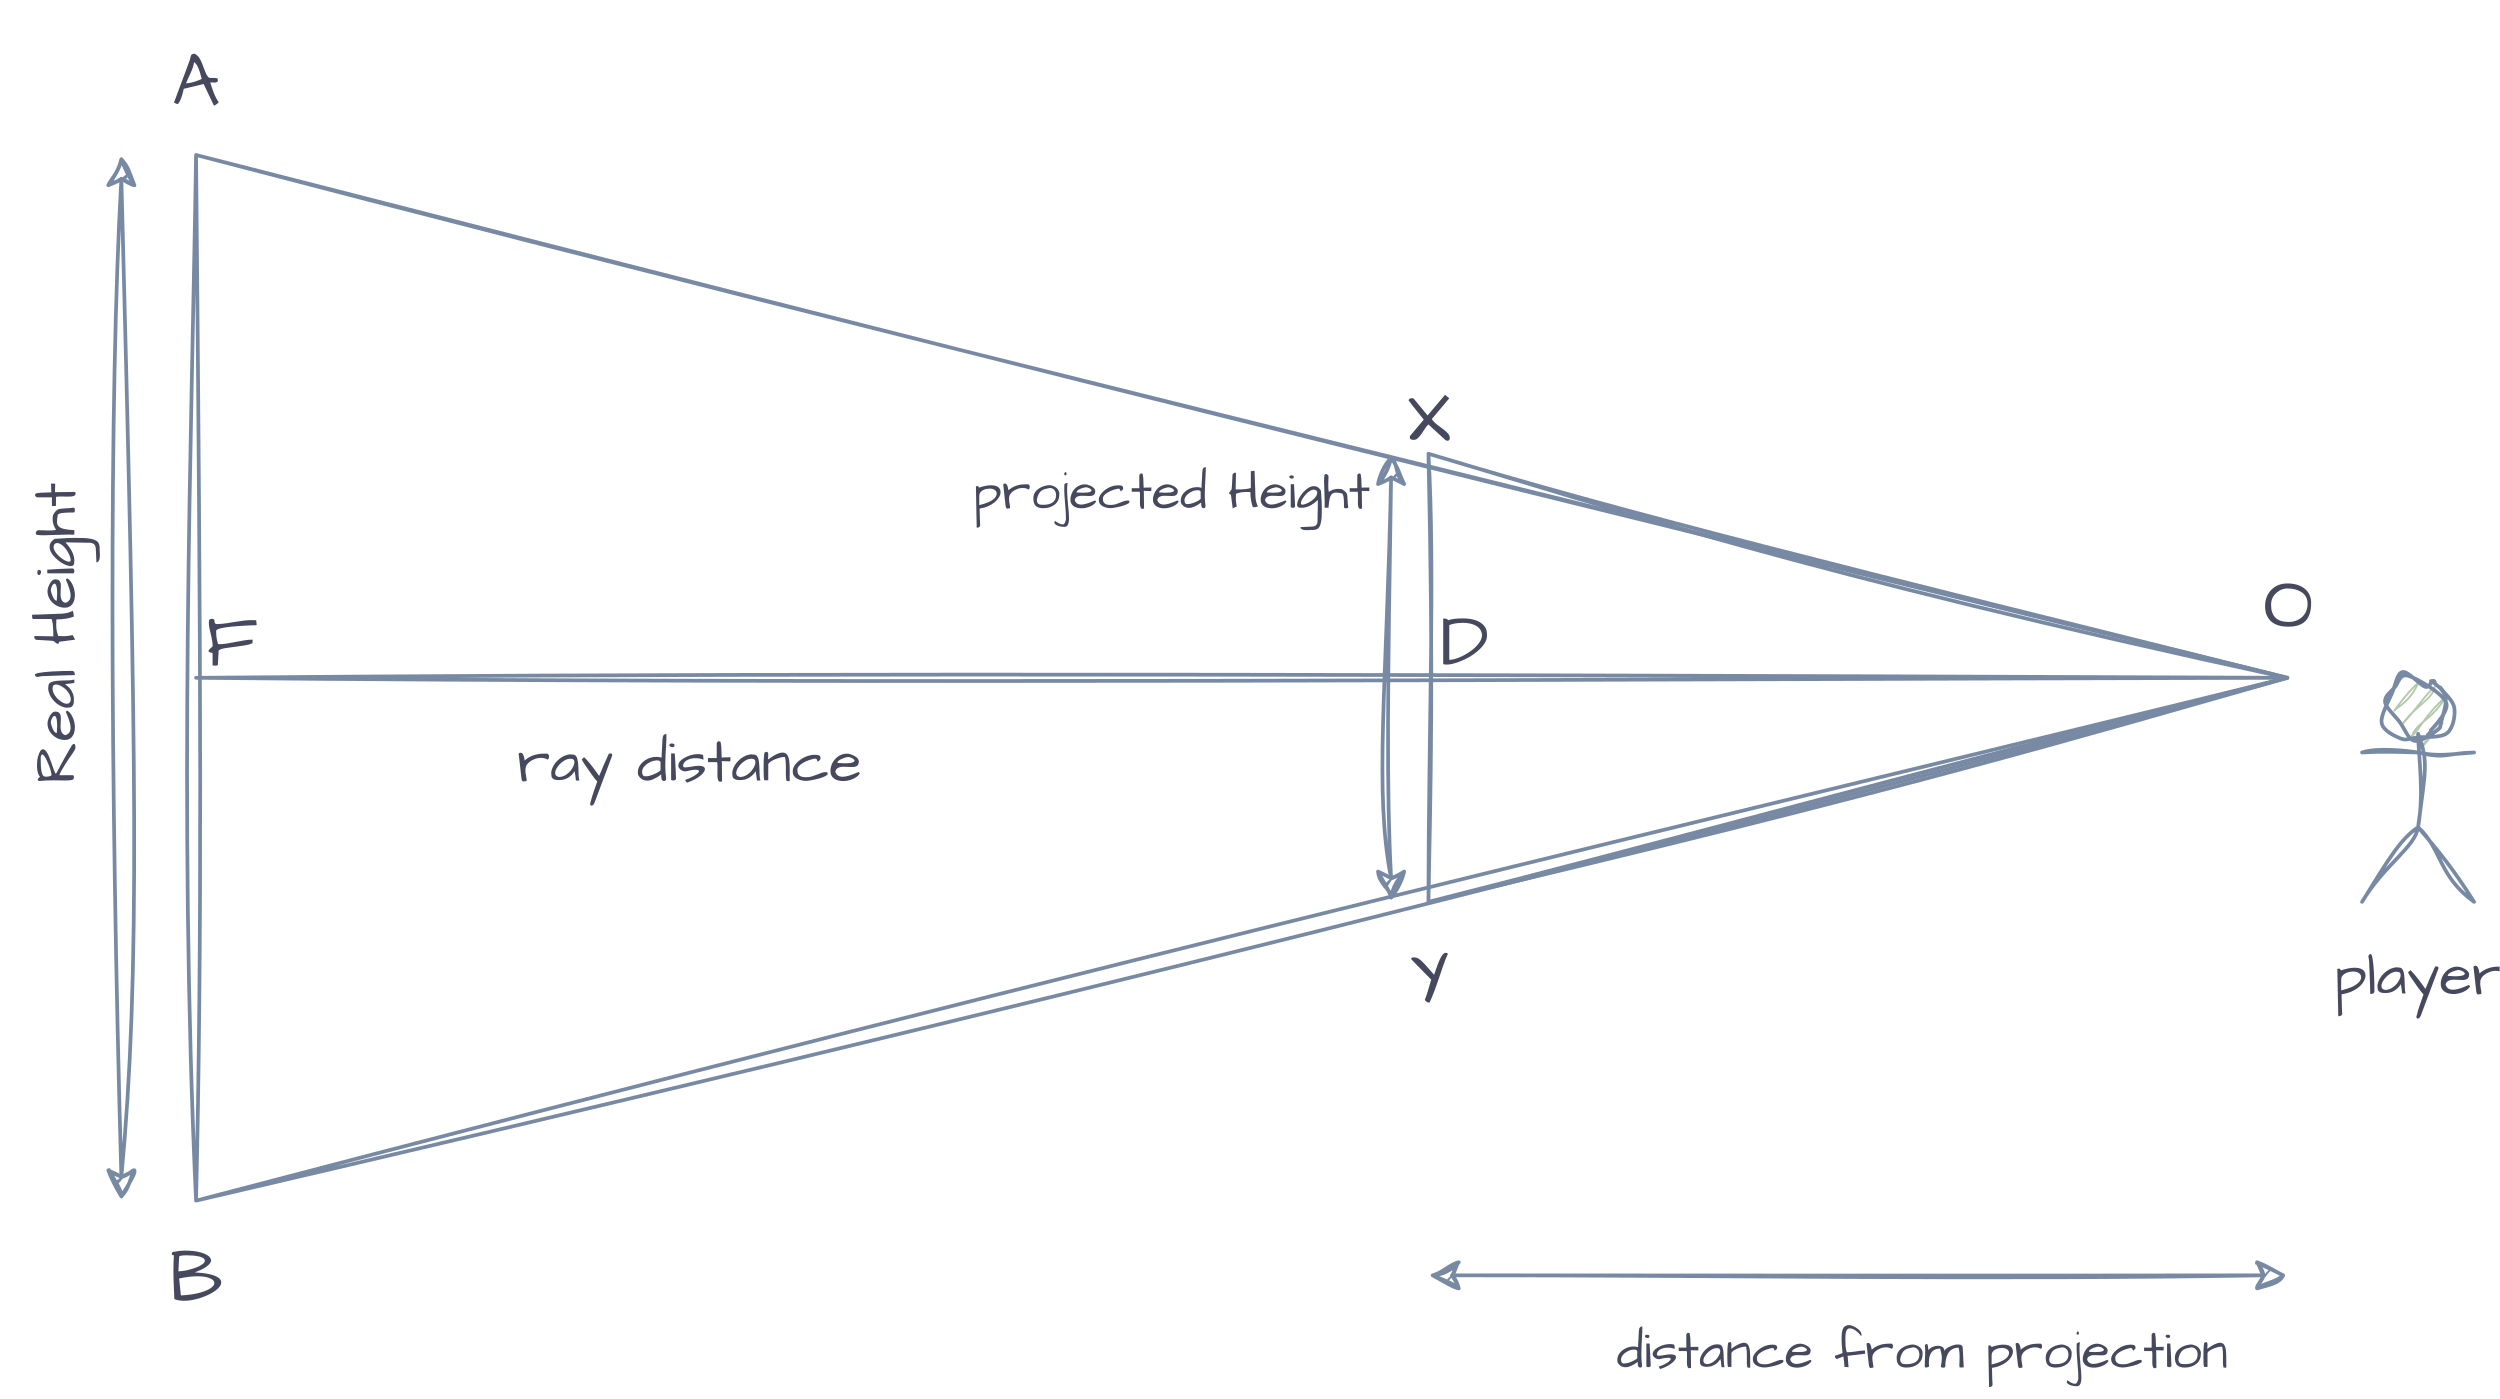 <?xml version="1.0" encoding="UTF-8" standalone="no"?>
<svg 
   width="502.08pt"
   height="281.04pt"
   viewBox="0 0 502.08 281.04"
   version="1.1"
   id="svg371"
   xmlns:xlink="http://www.w3.org/1999/xlink"
   xmlns="http://www.w3.org/2000/svg"
   xmlns:svg="http://www.w3.org/2000/svg" content="%3Cmxfile%20host%3D%22app.diagrams.net%22%20modified%3D%222023-05-29T20%3A07%3A20.174Z%22%20agent%3D%22Mozilla%2F5.0%20(Windows%20NT%2010.0%3B%20Win64%3B%20x64)%20AppleWebKit%2F537.36%20(KHTML%2C%20like%20Gecko)%20Chrome%2F113.0.0.0%20Safari%2F537.36%22%20etag%3D%22sIBMSEf4PNNnF9qt8Wpd%22%20version%3D%2221.3.5%22%20type%3D%22device%22%3E%20%20%20%3Cdiagram%20id%3D%22VapazKgoY6VGjC1evaxk%22%20name%3D%22Page-6%22%3E%20%20%20%20%20%3CmxGraphModel%20dx%3D%221562%22%20dy%3D%22811%22%20grid%3D%221%22%20gridSize%3D%2210%22%20guides%3D%221%22%20tooltips%3D%221%22%20connect%3D%221%22%20arrows%3D%221%22%20fold%3D%221%22%20page%3D%220%22%20pageScale%3D%221%22%20pageWidth%3D%22827%22%20pageHeight%3D%221169%22%20math%3D%220%22%20shadow%3D%220%22%3E%20%20%20%20%20%20%20%3Croot%3E%20%20%20%20%20%20%20%20%20%3CmxCell%20id%3D%220%22%20%2F%3E%20%20%20%20%20%20%20%20%20%3CmxCell%20id%3D%221%22%20parent%3D%220%22%20%2F%3E%20%20%20%20%20%20%20%20%20%3CmxCell%20id%3D%22wXFWxOvwIlaMFPcIHAAT-1%22%20value%3D%22%22%20style%3D%22triangle%3BwhiteSpace%3Dwrap%3Bhtml%3D1%3Bsketch%3D1%3BhachureGap%3D4%3Bjiggle%3D2%3BcurveFitting%3D1%3BstrokeColor%3D%23788AA3%3BfontFamily%3DArchitects%20Daughter%3BfontSource%3Dhttps%253A%252F%252Ffonts.googleapis.com%252Fcss%253Ffamily%253DArchitects%252BDaughter%3BfontSize%3D20%3BfontColor%3D%2346495D%3BfillColor%3Dnone%3B%22%20parent%3D%221%22%20vertex%3D%221%22%3E%20%20%20%20%20%20%20%20%20%20%20%3CmxGeometry%20x%3D%2280%22%20y%3D%22180%22%20width%3D%22560%22%20height%3D%22280%22%20as%3D%22geometry%22%20%2F%3E%20%20%20%20%20%20%20%20%20%3C%2FmxCell%3E%20%20%20%20%20%20%20%20%20%3CmxCell%20id%3D%22wXFWxOvwIlaMFPcIHAAT-4%22%20value%3D%22%22%20style%3D%22triangle%3BwhiteSpace%3Dwrap%3Bhtml%3D1%3Bsketch%3D1%3BhachureGap%3D4%3Bjiggle%3D2%3BcurveFitting%3D1%3BstrokeColor%3D%23788AA3%3BfontFamily%3DArchitects%20Daughter%3BfontSource%3Dhttps%253A%252F%252Ffonts.googleapis.com%252Fcss%253Ffamily%253DArchitects%252BDaughter%3BfontSize%3D20%3BfontColor%3D%2346495D%3BfillColor%3Dnone%3BflipV%3D0%3BflipH%3D0%3B%22%20parent%3D%221%22%20vertex%3D%221%22%3E%20%20%20%20%20%20%20%20%20%20%20%3CmxGeometry%20x%3D%22410%22%20y%3D%22260%22%20width%3D%22230%22%20height%3D%22120%22%20as%3D%22geometry%22%20%2F%3E%20%20%20%20%20%20%20%20%20%3C%2FmxCell%3E%20%20%20%20%20%20%20%20%20%3CmxCell%20id%3D%22wXFWxOvwIlaMFPcIHAAT-9%22%20value%3D%22%22%20style%3D%22endArrow%3Dclassic%3BstartArrow%3Dclassic%3Bhtml%3D1%3Brounded%3D0%3Bsketch%3D1%3BhachureGap%3D4%3Bjiggle%3D2%3BcurveFitting%3D1%3BstrokeColor%3D%23788AA3%3BfontFamily%3DArchitects%20Daughter%3BfontSource%3Dhttps%253A%252F%252Ffonts.googleapis.com%252Fcss%253Ffamily%253DArchitects%252BDaughter%3BfontSize%3D16%3BfontColor%3D%2346495D%3BfillColor%3D%23B2C9AB%3B%22%20parent%3D%221%22%20edge%3D%221%22%3E%20%20%20%20%20%20%20%20%20%20%20%3CmxGeometry%20width%3D%2250%22%20height%3D%2250%22%20relative%3D%221%22%20as%3D%22geometry%22%3E%20%20%20%20%20%20%20%20%20%20%20%20%20%3CmxPoint%20x%3D%2260%22%20y%3D%22460%22%20as%3D%22sourcePoint%22%20%2F%3E%20%20%20%20%20%20%20%20%20%20%20%20%20%3CmxPoint%20x%3D%2260%22%20y%3D%22180%22%20as%3D%22targetPoint%22%20%2F%3E%20%20%20%20%20%20%20%20%20%20%20%3C%2FmxGeometry%3E%20%20%20%20%20%20%20%20%20%3C%2FmxCell%3E%20%20%20%20%20%20%20%20%20%3CmxCell%20id%3D%22wXFWxOvwIlaMFPcIHAAT-10%22%20value%3D%22%26lt%3Bfont%20style%3D%26quot%3Bfont-size%3A%2016px%3B%26quot%3B%26gt%3BReal%20Height%26lt%3B%2Ffont%26gt%3B%22%20style%3D%22edgeLabel%3Bhtml%3D1%3Balign%3Dcenter%3BverticalAlign%3Dmiddle%3Bresizable%3D0%3Bpoints%3D%5B%5D%3BfontSize%3D20%3BfontFamily%3DArchitects%20Daughter%3BfontColor%3D%2346495D%3Brotation%3D-90%3BlabelBackgroundColor%3Dnone%3B%22%20parent%3D%22wXFWxOvwIlaMFPcIHAAT-9%22%20vertex%3D%221%22%20connectable%3D%220%22%3E%20%20%20%20%20%20%20%20%20%20%20%3CmxGeometry%20x%3D%220.329%22%20y%3D%22-3%22%20relative%3D%221%22%20as%3D%22geometry%22%3E%20%20%20%20%20%20%20%20%20%20%20%20%20%3CmxPoint%20x%3D%22-23%22%20y%3D%2236%22%20as%3D%22offset%22%20%2F%3E%20%20%20%20%20%20%20%20%20%20%20%3C%2FmxGeometry%3E%20%20%20%20%20%20%20%20%20%3C%2FmxCell%3E%20%20%20%20%20%20%20%20%20%3CmxCell%20id%3D%22wXFWxOvwIlaMFPcIHAAT-11%22%20value%3D%22%22%20style%3D%22endArrow%3Dclassic%3BstartArrow%3Dclassic%3Bhtml%3D1%3Brounded%3D0%3Bsketch%3D1%3BhachureGap%3D4%3Bjiggle%3D2%3BcurveFitting%3D1%3BstrokeColor%3D%23788AA3%3BfontFamily%3DArchitects%20Daughter%3BfontSource%3Dhttps%253A%252F%252Ffonts.googleapis.com%252Fcss%253Ffamily%253DArchitects%252BDaughter%3BfontSize%3D16%3BfontColor%3D%2346495D%3BfillColor%3D%23B2C9AB%3B%22%20parent%3D%221%22%20edge%3D%221%22%3E%20%20%20%20%20%20%20%20%20%20%20%3CmxGeometry%20width%3D%2250%22%20height%3D%2250%22%20relative%3D%221%22%20as%3D%22geometry%22%3E%20%20%20%20%20%20%20%20%20%20%20%20%20%3CmxPoint%20x%3D%22400%22%20y%3D%22380%22%20as%3D%22sourcePoint%22%20%2F%3E%20%20%20%20%20%20%20%20%20%20%20%20%20%3CmxPoint%20x%3D%22400%22%20y%3D%22260%22%20as%3D%22targetPoint%22%20%2F%3E%20%20%20%20%20%20%20%20%20%20%20%3C%2FmxGeometry%3E%20%20%20%20%20%20%20%20%20%3C%2FmxCell%3E%20%20%20%20%20%20%20%20%20%3CmxCell%20id%3D%22wXFWxOvwIlaMFPcIHAAT-12%22%20value%3D%22%26lt%3Bfont%20style%3D%26quot%3Bfont-size%3A%2014px%3B%26quot%3B%26gt%3Bprojected%20Height%26lt%3B%2Ffont%26gt%3B%22%20style%3D%22edgeLabel%3Bhtml%3D1%3Balign%3Dcenter%3BverticalAlign%3Dmiddle%3Bresizable%3D0%3Bpoints%3D%5B%5D%3BfontSize%3D14%3BfontFamily%3DArchitects%20Daughter%3BfontColor%3D%2346495D%3Brotation%3D0%3BlabelBackgroundColor%3Dnone%3B%22%20parent%3D%22wXFWxOvwIlaMFPcIHAAT-11%22%20vertex%3D%221%22%20connectable%3D%220%22%3E%20%20%20%20%20%20%20%20%20%20%20%3CmxGeometry%20x%3D%220.329%22%20y%3D%22-3%22%20relative%3D%221%22%20as%3D%22geometry%22%3E%20%20%20%20%20%20%20%20%20%20%20%20%20%3CmxPoint%20x%3D%22-63%22%20y%3D%22-30%22%20as%3D%22offset%22%20%2F%3E%20%20%20%20%20%20%20%20%20%20%20%3C%2FmxGeometry%3E%20%20%20%20%20%20%20%20%20%3C%2FmxCell%3E%20%20%20%20%20%20%20%20%20%3CmxCell%20id%3D%22wXFWxOvwIlaMFPcIHAAT-2%22%20value%3D%22%26lt%3Bfont%20style%3D%26quot%3Bfont-size%3A%2016px%3B%26quot%3B%26gt%3Bplayer%26lt%3B%2Ffont%26gt%3B%22%20style%3D%22shape%3DumlActor%3BverticalLabelPosition%3Dbottom%3BverticalAlign%3Dtop%3Bhtml%3D1%3BoutlineConnect%3D0%3Bsketch%3D1%3BhachureGap%3D4%3Bjiggle%3D2%3BcurveFitting%3D1%3BstrokeColor%3D%23788AA3%3BfontFamily%3DArchitects%20Daughter%3BfontSource%3Dhttps%253A%252F%252Ffonts.googleapis.com%252Fcss%253Ffamily%253DArchitects%252BDaughter%3BfontSize%3D20%3BfontColor%3D%2346495D%3BfillColor%3D%23B2C9AB%3B%22%20parent%3D%221%22%20vertex%3D%221%22%3E%20%20%20%20%20%20%20%20%20%20%20%3CmxGeometry%20x%3D%22660%22%20y%3D%22320%22%20width%3D%2230%22%20height%3D%2260%22%20as%3D%22geometry%22%20%2F%3E%20%20%20%20%20%20%20%20%20%3C%2FmxCell%3E%20%20%20%20%20%20%20%20%20%3CmxCell%20id%3D%22wXFWxOvwIlaMFPcIHAAT-8%22%20value%3D%22%22%20style%3D%22endArrow%3Dnone%3Bhtml%3D1%3Brounded%3D0%3Bsketch%3D1%3BhachureGap%3D4%3Bjiggle%3D2%3BcurveFitting%3D1%3BstrokeColor%3D%23788AA3%3BfontFamily%3DArchitects%20Daughter%3BfontSource%3Dhttps%253A%252F%252Ffonts.googleapis.com%252Fcss%253Ffamily%253DArchitects%252BDaughter%3BfontSize%3D16%3BfontColor%3D%2346495D%3BfillColor%3D%23B2C9AB%3BexitX%3D0%3BexitY%3D0.5%3BexitDx%3D0%3BexitDy%3D0%3BentryX%3D1%3BentryY%3D0.5%3BentryDx%3D0%3BentryDy%3D0%3B%22%20parent%3D%221%22%20source%3D%22wXFWxOvwIlaMFPcIHAAT-1%22%20target%3D%22wXFWxOvwIlaMFPcIHAAT-4%22%20edge%3D%221%22%3E%20%20%20%20%20%20%20%20%20%20%20%3CmxGeometry%20width%3D%2250%22%20height%3D%2250%22%20relative%3D%221%22%20as%3D%22geometry%22%3E%20%20%20%20%20%20%20%20%20%20%20%20%20%3CmxPoint%20x%3D%22390%22%20y%3D%22320%22%20as%3D%22sourcePoint%22%20%2F%3E%20%20%20%20%20%20%20%20%20%20%20%20%20%3CmxPoint%20x%3D%22440%22%20y%3D%22270%22%20as%3D%22targetPoint%22%20%2F%3E%20%20%20%20%20%20%20%20%20%20%20%3C%2FmxGeometry%3E%20%20%20%20%20%20%20%20%20%3C%2FmxCell%3E%20%20%20%20%20%20%20%20%20%3CmxCell%20id%3D%22VOEXve3UvQK8dX7v_Cn4-3%22%20value%3D%22%26lt%3Bfont%20style%3D%26quot%3Bfont-size%3A%2016px%3B%26quot%3B%26gt%3Bray%20distance%26lt%3B%2Ffont%26gt%3B%22%20style%3D%22edgeLabel%3Bhtml%3D1%3Balign%3Dcenter%3BverticalAlign%3Dmiddle%3Bresizable%3D0%3Bpoints%3D%5B%5D%3BfontSize%3D20%3BfontFamily%3DArchitects%20Daughter%3BfontColor%3D%2346495D%3BlabelBackgroundColor%3Dnone%3B%22%20parent%3D%22wXFWxOvwIlaMFPcIHAAT-8%22%20vertex%3D%221%22%20connectable%3D%220%22%3E%20%20%20%20%20%20%20%20%20%20%20%3CmxGeometry%20x%3D%22-0.532%22%20relative%3D%221%22%20as%3D%22geometry%22%3E%20%20%20%20%20%20%20%20%20%20%20%20%20%3CmxPoint%20y%3D%2220%22%20as%3D%22offset%22%20%2F%3E%20%20%20%20%20%20%20%20%20%20%20%3C%2FmxGeometry%3E%20%20%20%20%20%20%20%20%20%3C%2FmxCell%3E%20%20%20%20%20%20%20%20%20%3CmxCell%20id%3D%22VOEXve3UvQK8dX7v_Cn4-4%22%20value%3D%22%22%20style%3D%22endArrow%3Dclassic%3BstartArrow%3Dclassic%3Bhtml%3D1%3Brounded%3D0%3Bsketch%3D1%3BhachureGap%3D4%3Bjiggle%3D2%3BcurveFitting%3D1%3BstrokeColor%3D%23788AA3%3BfontFamily%3DArchitects%20Daughter%3BfontSource%3Dhttps%253A%252F%252Ffonts.googleapis.com%252Fcss%253Ffamily%253DArchitects%252BDaughter%3BfontSize%3D16%3BfontColor%3D%2346495D%3BfillColor%3D%23B2C9AB%3B%22%20parent%3D%221%22%20edge%3D%221%22%3E%20%20%20%20%20%20%20%20%20%20%20%3CmxGeometry%20width%3D%2250%22%20height%3D%2250%22%20relative%3D%221%22%20as%3D%22geometry%22%3E%20%20%20%20%20%20%20%20%20%20%20%20%20%3CmxPoint%20x%3D%22410%22%20y%3D%22480%22%20as%3D%22sourcePoint%22%20%2F%3E%20%20%20%20%20%20%20%20%20%20%20%20%20%3CmxPoint%20x%3D%22640%22%20y%3D%22480%22%20as%3D%22targetPoint%22%20%2F%3E%20%20%20%20%20%20%20%20%20%20%20%20%20%3CArray%20as%3D%22points%22%3E%20%20%20%20%20%20%20%20%20%20%20%20%20%20%20%3CmxPoint%20x%3D%22640%22%20y%3D%22480%22%20%2F%3E%20%20%20%20%20%20%20%20%20%20%20%20%20%3C%2FArray%3E%20%20%20%20%20%20%20%20%20%20%20%3C%2FmxGeometry%3E%20%20%20%20%20%20%20%20%20%3C%2FmxCell%3E%20%20%20%20%20%20%20%20%20%3CmxCell%20id%3D%22VOEXve3UvQK8dX7v_Cn4-5%22%20value%3D%22%26lt%3Bfont%20style%3D%26quot%3Bfont-size%3A%2014px%3B%26quot%3B%26gt%3Bdistance%20from%20projection%26lt%3Bbr%26gt%3B%26lt%3B%2Ffont%26gt%3B%22%20style%3D%22edgeLabel%3Bhtml%3D1%3Balign%3Dcenter%3BverticalAlign%3Dmiddle%3Bresizable%3D0%3Bpoints%3D%5B%5D%3BfontSize%3D14%3BfontFamily%3DArchitects%20Daughter%3BfontColor%3D%2346495D%3Brotation%3D0%3BlabelBackgroundColor%3Dnone%3B%22%20parent%3D%22VOEXve3UvQK8dX7v_Cn4-4%22%20vertex%3D%221%22%20connectable%3D%220%22%3E%20%20%20%20%20%20%20%20%20%20%20%3CmxGeometry%20x%3D%220.329%22%20y%3D%22-3%22%20relative%3D%221%22%20as%3D%22geometry%22%3E%20%20%20%20%20%20%20%20%20%20%20%20%20%3CmxPoint%20x%3D%22-22%22%20y%3D%2217%22%20as%3D%22offset%22%20%2F%3E%20%20%20%20%20%20%20%20%20%20%20%3C%2FmxGeometry%3E%20%20%20%20%20%20%20%20%20%3C%2FmxCell%3E%20%20%20%20%20%20%20%20%20%3CmxCell%20id%3D%22VOEXve3UvQK8dX7v_Cn4-6%22%20value%3D%22A%22%20style%3D%22text%3Bhtml%3D1%3Balign%3Dcenter%3BverticalAlign%3Dmiddle%3Bresizable%3D0%3Bpoints%3D%5B%5D%3Bautosize%3D1%3BstrokeColor%3Dnone%3BfillColor%3Dnone%3BfontSize%3D20%3BfontFamily%3DArchitects%20Daughter%3BfontColor%3D%2346495D%3B%22%20parent%3D%221%22%20vertex%3D%221%22%3E%20%20%20%20%20%20%20%20%20%20%20%3CmxGeometry%20x%3D%2260%22%20y%3D%22140%22%20width%3D%2240%22%20height%3D%2240%22%20as%3D%22geometry%22%20%2F%3E%20%20%20%20%20%20%20%20%20%3C%2FmxCell%3E%20%20%20%20%20%20%20%20%20%3CmxCell%20id%3D%22VOEXve3UvQK8dX7v_Cn4-7%22%20value%3D%22B%22%20style%3D%22text%3Bhtml%3D1%3Balign%3Dcenter%3BverticalAlign%3Dmiddle%3Bresizable%3D0%3Bpoints%3D%5B%5D%3Bautosize%3D1%3BstrokeColor%3Dnone%3BfillColor%3Dnone%3BfontSize%3D20%3BfontFamily%3DArchitects%20Daughter%3BfontColor%3D%2346495D%3B%22%20parent%3D%221%22%20vertex%3D%221%22%3E%20%20%20%20%20%20%20%20%20%20%20%3CmxGeometry%20x%3D%2260%22%20y%3D%22460%22%20width%3D%2240%22%20height%3D%2240%22%20as%3D%22geometry%22%20%2F%3E%20%20%20%20%20%20%20%20%20%3C%2FmxCell%3E%20%20%20%20%20%20%20%20%20%3CmxCell%20id%3D%22VOEXve3UvQK8dX7v_Cn4-8%22%20value%3D%22O%22%20style%3D%22text%3Bhtml%3D1%3Balign%3Dcenter%3BverticalAlign%3Dmiddle%3Bresizable%3D0%3Bpoints%3D%5B%5D%3Bautosize%3D1%3BstrokeColor%3Dnone%3BfillColor%3Dnone%3BfontSize%3D20%3BfontFamily%3DArchitects%20Daughter%3BfontColor%3D%2346495D%3B%22%20parent%3D%221%22%20vertex%3D%221%22%3E%20%20%20%20%20%20%20%20%20%20%20%3CmxGeometry%20x%3D%22620%22%20y%3D%22280%22%20width%3D%2240%22%20height%3D%2240%22%20as%3D%22geometry%22%20%2F%3E%20%20%20%20%20%20%20%20%20%3C%2FmxCell%3E%20%20%20%20%20%20%20%20%20%3CmxCell%20id%3D%22VOEXve3UvQK8dX7v_Cn4-9%22%20value%3D%22X%22%20style%3D%22text%3Bhtml%3D1%3Balign%3Dcenter%3BverticalAlign%3Dmiddle%3Bresizable%3D0%3Bpoints%3D%5B%5D%3Bautosize%3D1%3BstrokeColor%3Dnone%3BfillColor%3Dnone%3BfontSize%3D20%3BfontFamily%3DArchitects%20Daughter%3BfontColor%3D%2346495D%3B%22%20parent%3D%221%22%20vertex%3D%221%22%3E%20%20%20%20%20%20%20%20%20%20%20%3CmxGeometry%20x%3D%22390%22%20y%3D%22230%22%20width%3D%2240%22%20height%3D%2240%22%20as%3D%22geometry%22%20%2F%3E%20%20%20%20%20%20%20%20%20%3C%2FmxCell%3E%20%20%20%20%20%20%20%20%20%3CmxCell%20id%3D%22VOEXve3UvQK8dX7v_Cn4-10%22%20value%3D%22Y%22%20style%3D%22text%3Bhtml%3D1%3Balign%3Dcenter%3BverticalAlign%3Dmiddle%3Bresizable%3D0%3Bpoints%3D%5B%5D%3Bautosize%3D1%3BstrokeColor%3Dnone%3BfillColor%3Dnone%3BfontSize%3D20%3BfontFamily%3DArchitects%20Daughter%3BfontColor%3D%2346495D%3B%22%20parent%3D%221%22%20vertex%3D%221%22%3E%20%20%20%20%20%20%20%20%20%20%20%3CmxGeometry%20x%3D%22395%22%20y%3D%22380%22%20width%3D%2230%22%20height%3D%2240%22%20as%3D%22geometry%22%20%2F%3E%20%20%20%20%20%20%20%20%20%3C%2FmxCell%3E%20%20%20%20%20%20%20%20%20%3CmxCell%20id%3D%22zwJrXbUeYoCyTEYDudoZ-1%22%20value%3D%22%26lt%3Bfont%20style%3D%26quot%3Bfont-size%3A%2020px%3B%26quot%3B%20data-font-src%3D%26quot%3Bhttps%3A%2F%2Ffonts.googleapis.com%2Fcss%3Ffamily%3DArchitects%2BDaughter%26quot%3B%20face%3D%26quot%3BArchitects%20Daughter%26quot%3B%26gt%3BD%26lt%3B%2Ffont%26gt%3B%22%20style%3D%22text%3Bhtml%3D1%3BstrokeColor%3Dnone%3BfillColor%3Dnone%3Balign%3Dcenter%3BverticalAlign%3Dmiddle%3BwhiteSpace%3Dwrap%3Brounded%3D0%3BfontColor%3D%2346495D%3B%22%20parent%3D%221%22%20vertex%3D%221%22%3E%20%20%20%20%20%20%20%20%20%20%20%3CmxGeometry%20x%3D%22410%22%20y%3D%22300%22%20width%3D%2220%22%20height%3D%2220%22%20as%3D%22geometry%22%20%2F%3E%20%20%20%20%20%20%20%20%20%3C%2FmxCell%3E%20%20%20%20%20%20%20%20%20%3CmxCell%20id%3D%22zwJrXbUeYoCyTEYDudoZ-2%22%20value%3D%22%26lt%3Bfont%20style%3D%26quot%3Bfont-size%3A%2020px%3B%26quot%3B%20data-font-src%3D%26quot%3Bhttps%3A%2F%2Ffonts.googleapis.com%2Fcss%3Ffamily%3DArchitects%2BDaughter%26quot%3B%20face%3D%26quot%3BArchitects%20Daughter%26quot%3B%26gt%3BF%26lt%3B%2Ffont%26gt%3B%22%20style%3D%22text%3Bhtml%3D1%3BstrokeColor%3Dnone%3BfillColor%3Dnone%3Balign%3Dcenter%3BverticalAlign%3Dmiddle%3BwhiteSpace%3Dwrap%3Brounded%3D0%3BfontColor%3D%2346495D%3B%22%20parent%3D%221%22%20vertex%3D%221%22%3E%20%20%20%20%20%20%20%20%20%20%20%3CmxGeometry%20x%3D%2280%22%20y%3D%22295%22%20width%3D%2220%22%20height%3D%2230%22%20as%3D%22geometry%22%20%2F%3E%20%20%20%20%20%20%20%20%20%3C%2FmxCell%3E%20%20%20%20%20%20%20%3C%2Froot%3E%20%20%20%20%20%3C%2FmxGraphModel%3E%20%20%20%3C%2Fdiagram%3E%20%3C%2Fmxfile%3E%20">
  <defs
     id="defs149">
    <g
       id="g144">
      <g
         id="glyph-0-0" />
      <g
         id="glyph-0-1">
        <path
           d="M -6.969 -1.391 C -7.375 -1.816 -7.578 -2.594 -7.578 -3.719 C -7.578 -4.414 -7.504 -5.004 -7.359 -5.484 C -7.223 -5.961 -7.078 -6.32 -6.922 -6.562 C -6.766 -6.801 -6.594 -6.922 -6.406 -6.922 C -5.977 -6.922 -5.555 -6.422 -5.141 -5.422 C -5.066 -5.266 -4.922 -4.875 -4.703 -4.25 C -4.492 -3.625 -4.348 -3.203 -4.266 -2.984 C -4.086 -2.504 -3.945 -2.188 -3.844 -2.031 C -3.801 -2.031 -3.766 -2.047 -3.734 -2.078 C -3.711 -2.109 -3.664 -2.18 -3.594 -2.297 C -3.531 -2.41 -3.438 -2.582 -3.312 -2.812 C -3.195 -3.051 -3.023 -3.379 -2.797 -3.797 C -2.129 -5.035 -1.41 -6.305 -0.641 -7.609 C -0.598 -7.672 -0.535 -7.75 -0.453 -7.844 C -0.367 -7.945 -0.273 -8 -0.172 -8 C -0.078 -8 -0.016 -7.969 0.016 -7.906 C 0.055 -7.844 0.086 -7.77 0.109 -7.688 C 0.129 -7.602 0.141 -7.516 0.141 -7.422 L 0.141 -7.188 C 0.141 -7.031 -0.023 -6.703 -0.359 -6.203 C -0.703 -5.711 -1 -5.285 -1.25 -4.922 C -1.5 -4.555 -1.738 -4.188 -1.969 -3.812 C -2.539 -2.926 -2.91 -2.227 -3.078 -1.719 L -0.406 -1.719 C -0.25 -1.719 -0.172 -1.582 -0.172 -1.312 L -0.172 -1.188 C -0.172 -1.02 -0.25 -0.898 -0.406 -0.828 C -0.656 -0.711 -1.117 -0.656 -1.797 -0.656 L -4.156 -0.688 C -5.312 -0.688 -6.328 -0.641 -7.203 -0.547 C -7.516 -0.734 -7.5 -0.961 -7.156 -1.234 C -7.082 -1.297 -7.02 -1.348 -6.969 -1.391 Z M -6.828 -5.344 L -6.828 -4.578 C -6.828 -2.816 -6.625 -1.801 -6.219 -1.531 C -6.113 -1.457 -5.977 -1.422 -5.812 -1.422 C -5.645 -1.422 -5.5 -1.426 -5.375 -1.438 C -5.051 -1.477 -4.816 -1.57 -4.672 -1.719 C -4.672 -1.738 -4.672 -1.773 -4.672 -1.828 C -4.672 -1.891 -4.688 -2 -4.719 -2.156 C -4.75 -2.32 -4.801 -2.539 -4.875 -2.812 C -4.957 -3.082 -5.055 -3.367 -5.172 -3.672 C -5.297 -3.973 -5.422 -4.266 -5.547 -4.547 C -5.941 -5.43 -6.266 -5.875 -6.516 -5.875 C -6.66 -5.875 -6.766 -5.695 -6.828 -5.344 Z M -6.828 -5.344 "
           id="path3" />
      </g>
      <g
         id="glyph-0-2">
        <path
           d="M -0.828 -2.703 C -0.828 -3.391 -1.141 -4.426 -1.766 -5.812 C -1.766 -5.895 -1.734 -5.961 -1.672 -6.016 C -1.609 -6.078 -1.539 -6.109 -1.469 -6.109 C -0.938 -5.797 -0.52 -5.195 -0.219 -4.312 C 0.07 -3.426 0.117 -2.602 -0.078 -1.844 C -0.297 -0.977 -0.781 -0.453 -1.531 -0.266 C -1.688 -0.242 -1.891 -0.234 -2.141 -0.234 C -2.391 -0.234 -2.719 -0.297 -3.125 -0.422 C -3.531 -0.555 -3.914 -0.781 -4.281 -1.094 C -4.656 -1.406 -4.945 -1.77 -5.156 -2.188 C -5.363 -2.613 -5.469 -3.066 -5.469 -3.547 C -5.469 -3.992 -5.312 -4.5 -5 -5.062 C -4.852 -5.332 -4.688 -5.547 -4.5 -5.703 C -4.312 -5.859 -4.117 -5.938 -3.922 -5.938 C -3.867 -5.938 -3.816 -5.93 -3.766 -5.922 C -3.285 -5.898 -2.984 -5.672 -2.859 -5.234 C -2.805 -5.035 -2.781 -4.805 -2.781 -4.547 L -2.844 -2.859 C -2.844 -2.297 -2.723 -1.867 -2.484 -1.578 C -2.348 -1.398 -2.148 -1.273 -1.891 -1.203 C -1.18 -1.398 -0.828 -1.898 -0.828 -2.703 Z M -4.438 -4.797 C -4.562 -4.617 -4.648 -4.438 -4.703 -4.25 C -4.766 -4.062 -4.797 -3.906 -4.797 -3.781 C -4.797 -3.656 -4.754 -3.453 -4.672 -3.172 C -4.586 -2.891 -4.492 -2.641 -4.391 -2.422 C -4.141 -1.891 -3.879 -1.625 -3.609 -1.625 C -3.555 -2.25 -3.531 -2.719 -3.531 -3.031 C -3.531 -3.895 -3.602 -4.477 -3.75 -4.781 C -3.832 -4.969 -3.93 -5.062 -4.047 -5.062 C -4.18 -5.062 -4.312 -4.973 -4.438 -4.797 Z M -4.438 -4.797 "
           id="path6" />
      </g>
      <g
         id="glyph-0-3">
        <path
           d="M -1.953 -4.922 C -1.023 -4.336 -0.453 -3.555 -0.234 -2.578 C -0.191 -2.348 -0.172 -2.141 -0.172 -1.953 C -0.172 -1.773 -0.172 -1.625 -0.172 -1.5 C -0.172 -1.383 -0.188 -1.25 -0.219 -1.094 C -0.25 -0.945 -0.301 -0.812 -0.375 -0.688 C -0.539 -0.406 -0.77 -0.266 -1.062 -0.266 C -1.207 -0.234 -1.367 -0.219 -1.547 -0.219 C -1.723 -0.219 -1.953 -0.254 -2.234 -0.328 C -2.523 -0.41 -2.836 -0.551 -3.172 -0.75 C -3.516 -0.957 -3.828 -1.211 -4.109 -1.516 C -4.703 -2.129 -5.082 -2.797 -5.25 -3.516 C -5.301 -3.723 -5.328 -3.914 -5.328 -4.094 C -5.328 -4.27 -5.312 -4.43 -5.281 -4.578 C -5.281 -5.023 -4.973 -5.328 -4.359 -5.484 C -3.973 -5.586 -3.426 -5.648 -2.719 -5.672 C -2.02 -5.691 -1.484 -5.707 -1.109 -5.719 C -0.734 -5.738 -0.391 -5.789 -0.078 -5.875 L -0.078 -5.188 C -0.285 -5.156 -0.469 -5.129 -0.625 -5.109 C -0.789 -5.098 -0.945 -5.082 -1.094 -5.062 C -1.414 -5.02 -1.703 -4.973 -1.953 -4.922 Z M -3.766 -4.875 C -4.211 -4.875 -4.438 -4.648 -4.438 -4.203 C -4.445 -4.148 -4.453 -4.098 -4.453 -4.047 C -4.453 -3.473 -4.18 -2.867 -3.641 -2.234 C -3.391 -1.941 -3.109 -1.691 -2.797 -1.484 C -2.348 -1.172 -1.945 -1.016 -1.594 -1.016 C -1.133 -1.016 -0.863 -1.281 -0.781 -1.812 C -0.789 -2.508 -1.109 -3.18 -1.734 -3.828 C -2.004 -4.098 -2.301 -4.32 -2.625 -4.5 C -3.051 -4.75 -3.43 -4.875 -3.766 -4.875 Z M -3.766 -4.875 "
           id="path9" />
      </g>
      <g
         id="glyph-0-4">
        <path
           d="M -4.547 -0.516 C -4.973 -0.504 -5.348 -0.488 -5.672 -0.469 C -6.004 -0.457 -6.25 -0.453 -6.406 -0.453 C -6.57 -0.453 -6.969 -0.391 -7.594 -0.266 C -7.688 -0.328 -7.773 -0.391 -7.859 -0.453 C -7.953 -0.523 -8 -0.625 -8 -0.75 C -8 -1.02 -6.844 -1.234 -4.531 -1.391 C -3.195 -1.461 -1.863 -1.5 -0.531 -1.5 C -0.164 -1.5 0.016 -1.25 0.016 -0.75 L 0 -0.656 C -0.406 -0.656 -0.926 -0.645 -1.562 -0.625 C -2.195 -0.602 -2.75 -0.582 -3.219 -0.562 C -3.688 -0.551 -4.129 -0.535 -4.547 -0.516 Z M -4.547 -0.516 "
           id="path12" />
      </g>
      <g
         id="glyph-0-5" />
      <g
         id="glyph-0-6">
        <path
           d="M -3.312 -1.812 C -3.039 -1.789 -2.66 -1.781 -2.172 -1.781 C -1.68 -1.781 -1.094 -1.852 -0.406 -2 L 0.078 -1.078 L -3.125 -0.656 C -3.156 -0.383 -3.25 -0.25 -3.406 -0.25 C -3.508 -0.25 -3.633 -0.312 -3.781 -0.438 C -3.938 -0.57 -4.062 -0.672 -4.156 -0.734 C -4.25 -0.797 -4.359 -0.832 -4.484 -0.844 C -4.609 -0.852 -4.828 -0.867 -5.141 -0.891 C -5.453 -0.91 -5.781 -0.93 -6.125 -0.953 C -6.477 -0.973 -6.812 -0.992 -7.125 -1.016 C -7.438 -1.035 -7.656 -1.047 -7.781 -1.047 C -7.957 -1.211 -8.062 -1.336 -8.094 -1.422 C -8.195 -1.617 -8.16 -1.75 -7.984 -1.812 L -4.297 -1.75 C -4.297 -3.676 -4.422 -4.836 -4.672 -5.234 L -8.375 -5.234 C -8.5 -5.273 -8.562 -5.492 -8.562 -5.891 C -8.562 -5.973 -8.562 -6.039 -8.562 -6.094 C -8.406 -6.094 -8.176 -6.098 -7.875 -6.109 C -7.582 -6.117 -7.242 -6.129 -6.859 -6.141 C -6.473 -6.16 -6.066 -6.176 -5.641 -6.188 C -5.211 -6.207 -4.812 -6.223 -4.438 -6.234 C -3.633 -6.254 -3.047 -6.273 -2.672 -6.297 C -1.734 -6.348 -0.977 -6.539 -0.406 -6.875 C -0.258 -6.52 -0.188 -6.129 -0.188 -5.703 C -1.082 -5.348 -2.25 -5.16 -3.688 -5.141 C -3.707 -4.617 -3.719 -4.266 -3.719 -4.078 C -3.719 -3.891 -3.707 -3.68 -3.688 -3.453 C -3.656 -2.961 -3.531 -2.414 -3.312 -1.812 Z M -3.312 -1.812 "
           id="path16" />
      </g>
      <g
         id="glyph-0-7">
        <path
           d="M -5.516 -1.375 C -4.047 -1.477 -2.352 -1.562 -0.438 -1.625 C -0.195 -1.582 -0.078 -1.395 -0.078 -1.062 C -0.078 -0.977 -0.094 -0.891 -0.125 -0.797 C -0.156 -0.711 -0.203 -0.66 -0.266 -0.641 L -5.516 -0.641 Z M -7.109 -0.281 C -7.379 -0.281 -7.516 -0.441 -7.516 -0.766 C -7.516 -0.973 -7.469 -1.145 -7.375 -1.281 C -7.289 -1.301 -7.207 -1.312 -7.125 -1.312 C -7.039 -1.312 -6.957 -1.281 -6.875 -1.219 C -6.801 -1.156 -6.766 -1.062 -6.766 -0.938 C -6.766 -0.812 -6.789 -0.688 -6.844 -0.562 C -6.906 -0.438 -6.992 -0.344 -7.109 -0.281 Z M -7.109 -0.281 "
           id="path19" />
      </g>
      <g
         id="glyph-0-8">
        <path
           d="M 5.016 -3.703 L 5 -3.547 C 5 -3.305 5.016 -3.055 5.047 -2.797 L 5.047 -2.344 C 5.047 -1.875 4.957 -1.508 4.781 -1.25 C 4.688 -1.102 4.547 -1.031 4.359 -1.031 L 4.234 -3.734 C 4.211 -4.555 3.766 -4.969 2.891 -4.969 C 2.859 -4.969 2.805 -4.969 2.734 -4.969 C 2.66 -4.969 2.5 -4.969 2.25 -4.969 L -1.531 -5.031 C -1.656 -5.031 -1.766 -5.023 -1.859 -5.016 C -0.672 -3.754 -0.078 -2.535 -0.078 -1.359 C -0.078 -1.254 -0.082 -1.156 -0.094 -1.062 C -0.094 -0.531 -0.32 -0.266 -0.781 -0.266 C -1.145 -0.285 -1.539 -0.391 -1.969 -0.578 C -2.406 -0.773 -2.82 -1.031 -3.219 -1.344 C -3.625 -1.656 -3.988 -2.004 -4.312 -2.391 C -4.801 -2.992 -5.047 -3.578 -5.047 -4.141 C -5.047 -4.797 -4.703 -5.332 -4.016 -5.75 C -2.148 -5.875 -0.828 -5.938 -0.047 -5.938 C 0.734 -5.938 1.375 -5.926 1.875 -5.906 C 2.375 -5.883 2.832 -5.832 3.25 -5.75 C 3.664 -5.664 3.992 -5.555 4.234 -5.422 C 4.473 -5.297 4.648 -5.141 4.766 -4.953 C 4.93 -4.66 5.016 -4.242 5.016 -3.703 Z M -4.203 -4.406 C -4.234 -4.312 -4.25 -4.18 -4.25 -4.016 C -4.25 -3.848 -4.176 -3.629 -4.031 -3.359 C -3.895 -3.098 -3.711 -2.844 -3.484 -2.594 C -3.266 -2.352 -3.02 -2.129 -2.75 -1.922 C -2.07 -1.41 -1.535 -1.156 -1.141 -1.156 C -1.016 -1.156 -0.922 -1.188 -0.859 -1.25 C -0.828 -1.312 -0.812 -1.379 -0.812 -1.453 C -0.812 -1.535 -0.82 -1.656 -0.844 -1.812 C -0.875 -1.969 -0.945 -2.18 -1.062 -2.453 C -1.176 -2.723 -1.32 -3.004 -1.5 -3.297 C -1.676 -3.586 -1.875 -3.848 -2.094 -4.078 C -2.594 -4.629 -3.082 -4.906 -3.562 -4.906 C -3.852 -4.906 -4.066 -4.738 -4.203 -4.406 Z M -4.203 -4.406 "
           id="path22" />
      </g>
      <g
         id="glyph-0-9">
        <path
           d="M -0.172 -5.828 C -0.035 -5.754 0.031 -5.57 0.031 -5.281 C 0.031 -4.988 -0.07 -4.844 -0.281 -4.844 C -1.207 -4.844 -1.844 -4.82 -2.188 -4.781 C -2.938 -4.707 -3.344 -4.562 -3.406 -4.344 C -3.508 -3.781 -3.562 -3.316 -3.562 -2.953 C -3.562 -2.598 -3.453 -2.305 -3.234 -2.078 C -3.023 -1.848 -2.672 -1.672 -2.172 -1.547 C -1.68 -1.43 -0.984 -1.348 -0.078 -1.297 L -0.078 -0.391 C -0.523 -0.398 -0.941 -0.406 -1.328 -0.406 C -1.711 -0.406 -2.164 -0.395 -2.688 -0.375 C -3.219 -0.363 -3.797 -0.348 -4.422 -0.328 C -5.141 -0.285 -5.742 -0.266 -6.234 -0.266 C -6.734 -0.266 -7.191 -0.297 -7.609 -0.359 C -7.754 -0.441 -7.828 -0.555 -7.828 -0.703 C -7.828 -0.879 -7.758 -1.02 -7.625 -1.125 C -7.5 -1.227 -7.391 -1.285 -7.297 -1.297 L -5.359 -1.234 C -4.629 -1.234 -4.086 -1.27 -3.734 -1.344 C -4.203 -2.039 -4.438 -2.766 -4.438 -3.516 C -4.438 -3.754 -4.414 -4.016 -4.375 -4.297 C -4.07 -4.879 -3.75 -5.258 -3.406 -5.438 C -3.219 -5.52 -3.02 -5.57 -2.812 -5.594 C -2.613 -5.625 -2.391 -5.645 -2.141 -5.656 C -1.242 -5.695 -0.586 -5.754 -0.172 -5.828 Z M -0.172 -5.828 "
           id="path25" />
      </g>
      <g
         id="glyph-0-10">
        <path
           d="M -1.125 -2.094 L -3 -2.109 C -3.301 -2.109 -3.555 -2.082 -3.766 -2.031 L -3.766 -0.219 L -4.578 -0.188 L -4.578 -1.953 L -7.594 -1.953 C -7.664 -1.973 -7.738 -2.02 -7.812 -2.094 C -7.914 -2.195 -7.969 -2.285 -7.969 -2.359 C -7.969 -2.43 -7.957 -2.492 -7.938 -2.547 C -7.926 -2.609 -7.875 -2.672 -7.781 -2.734 C -7.27 -2.859 -6.492 -2.922 -5.453 -2.922 C -5.191 -2.922 -4.938 -2.93 -4.688 -2.953 C -4.719 -3.203 -4.734 -3.453 -4.734 -3.703 C -4.734 -3.703 -4.734 -3.906 -4.734 -4.312 C -4.734 -4.457 -4.742 -4.594 -4.766 -4.719 L -3.922 -4.688 L -3.969 -2.984 L 0.078 -3.031 C 0.141 -2.895 0.172 -2.773 0.172 -2.672 C 0.172 -2.285 -0.258 -2.094 -1.125 -2.094 Z M -1.125 -2.094 "
           id="path28" />
      </g>
      <g
         id="glyph-1-0" />
      <g
         id="glyph-1-1">
        <path
           d="M 1.266 -4.109 C 2.191 -4.43 2.992 -4.594 3.672 -4.594 C 4.535 -4.594 5.109 -4.367 5.391 -3.922 C 5.523 -3.703 5.594 -3.473 5.594 -3.234 C 5.594 -2.891 5.484 -2.535 5.266 -2.172 C 5.047 -1.805 4.758 -1.477 4.406 -1.188 C 3.582 -0.508 2.578 -0.086 1.391 0.078 C 1.391 0.148 1.391 0.27 1.391 0.438 C 1.398 0.602 1.406 0.785 1.406 0.984 C 1.414 1.191 1.422 1.41 1.422 1.641 C 1.422 1.879 1.426 2.102 1.438 2.312 C 1.457 2.844 1.473 3.145 1.484 3.219 C 1.492 3.289 1.5 3.352 1.5 3.406 C 1.5 3.57 1.441 3.695 1.328 3.781 C 1.223 3.875 1.082 3.922 0.906 3.922 C 0.863 3.922 0.828 3.922 0.797 3.922 L 0.641 -4.328 C 0.703 -4.41 0.781 -4.445 0.875 -4.438 C 0.977 -4.438 1.062 -4.41 1.125 -4.359 C 1.188 -4.316 1.234 -4.234 1.266 -4.109 Z M 4.25 -3.75 C 4.031 -3.863 3.789 -3.922 3.531 -3.922 C 3.27 -3.922 3.016 -3.898 2.766 -3.859 C 2.191 -3.742 1.77 -3.5 1.5 -3.125 C 1.375 -2.945 1.312 -2.727 1.312 -2.469 C 1.312 -2.445 1.312 -2.422 1.312 -2.391 L 1.312 -0.609 C 2.719 -0.93 3.719 -1.367 4.312 -1.922 C 4.645 -2.242 4.812 -2.578 4.812 -2.922 C 4.812 -3.285 4.625 -3.562 4.25 -3.75 Z M 4.25 -3.75 "
           id="path32" />
      </g>
      <g
         id="glyph-1-2">
        <path
           d="M 5.312 -3.75 C 5.02 -3.945 4.648 -4.047 4.203 -4.047 C 3.773 -4.047 3.383 -3.969 3.031 -3.812 C 2.344 -3.531 1.875 -3.16 1.625 -2.703 C 1.508 -2.504 1.453 -2.285 1.453 -2.047 C 1.453 -2.004 1.453 -1.891 1.453 -1.703 C 1.453 -1.516 1.484 -1.258 1.547 -0.938 C 1.617 -0.625 1.656 -0.305 1.656 0.016 C 1.52 0.023 1.406 0.039 1.312 0.062 C 1.219 0.094 1.141 0.109 1.078 0.109 C 1.023 0.109 0.973 0.082 0.922 0.031 C 0.879 -0.02 0.832 -0.125 0.781 -0.281 C 0.77 -0.32 0.754 -0.438 0.734 -0.625 C 0.711 -0.82 0.688 -1.055 0.656 -1.328 C 0.625 -1.609 0.586 -1.91 0.547 -2.234 C 0.516 -2.555 0.484 -2.875 0.453 -3.188 C 0.379 -3.875 0.32 -4.379 0.281 -4.703 C 0.281 -4.859 0.398 -4.938 0.641 -4.938 C 0.773 -4.938 0.883 -4.875 0.969 -4.75 C 1.051 -4.633 1.113 -4.5 1.156 -4.344 C 1.207 -4.195 1.242 -4.047 1.266 -3.891 C 1.285 -3.742 1.301 -3.641 1.312 -3.578 C 2.219 -4.379 3.336 -4.781 4.672 -4.781 C 4.828 -4.781 4.984 -4.781 5.141 -4.781 C 5.18 -4.781 5.234 -4.781 5.297 -4.781 C 5.359 -4.781 5.422 -4.742 5.484 -4.672 C 5.555 -4.566 5.594 -4.445 5.594 -4.312 C 5.594 -3.969 5.5 -3.781 5.312 -3.75 Z M 5.312 -3.75 "
           id="path35" />
      </g>
      <g
         id="glyph-1-3">
        <path
           d="M 0.531 -1.953 C 0.531 -2.754 0.879 -3.398 1.578 -3.891 C 2.129 -4.285 2.797 -4.523 3.578 -4.609 C 3.617 -4.609 3.711 -4.609 3.859 -4.609 C 4.016 -4.609 4.219 -4.562 4.469 -4.469 C 5.031 -4.281 5.414 -3.941 5.625 -3.453 C 5.707 -3.266 5.75 -3.102 5.75 -2.969 C 5.75 -2.832 5.742 -2.738 5.734 -2.688 C 5.734 -1.832 5.41 -1.16 4.766 -0.672 C 4.16 -0.211 3.406 0.016 2.5 0.016 C 1.852 0.016 1.363 -0.133 1.031 -0.438 C 0.695 -0.738 0.531 -1.242 0.531 -1.953 Z M 1.234 -1.703 C 1.234 -1.273 1.348 -0.988 1.578 -0.844 C 1.742 -0.727 2.031 -0.672 2.438 -0.672 C 2.844 -0.672 3.195 -0.703 3.5 -0.766 C 3.812 -0.828 4.086 -0.938 4.328 -1.094 C 4.836 -1.414 5.094 -1.922 5.094 -2.609 C 5.094 -3.023 4.984 -3.363 4.766 -3.625 C 4.523 -3.906 4.211 -4.047 3.828 -4.047 C 3.555 -3.992 3.285 -3.938 3.016 -3.875 C 2.742 -3.82 2.488 -3.719 2.25 -3.562 C 1.738 -3.227 1.398 -2.609 1.234 -1.703 Z M 1.234 -1.703 "
           id="path38" />
      </g>
      <g
         id="glyph-1-4">
        <path
           d="M 1.781 2.047 C 1.781 3.191 1.477 3.766 0.875 3.766 C 0.812 3.766 0.734 3.758 0.641 3.75 C 0.547 3.75 0.406 3.738 0.219 3.719 C 0.039 3.695 -0.133 3.656 -0.312 3.594 C -0.758 3.438 -1.047 3.219 -1.172 2.938 C -1.172 2.914 -1.156 2.867 -1.125 2.797 C -1.062 2.648 -1.031 2.566 -1.031 2.547 C -0.801 2.723 -0.555 2.883 -0.297 3.031 C -0.035 3.188 0.238 3.266 0.531 3.266 C 0.727 3.266 0.883 3.117 1 2.828 C 1.113 2.586 1.172 2.344 1.172 2.094 C 1.172 1.426 1.125 0.562 1.031 -0.5 C 0.895 -2.082 0.828 -3.094 0.828 -3.531 C 0.828 -3.969 0.832 -4.32 0.844 -4.594 C 0.82 -4.758 0.895 -4.883 1.062 -4.969 C 1.195 -5.031 1.344 -5.062 1.5 -5.062 C 1.438 -4.633 1.406 -4.297 1.406 -4.047 C 1.406 -3.805 1.406 -3.551 1.406 -3.281 C 1.414 -3.02 1.438 -2.633 1.469 -2.125 C 1.508 -1.625 1.551 -1.117 1.594 -0.609 C 1.719 0.484 1.781 1.367 1.781 2.047 Z M 1.125 -7.25 C 1.238 -7.176 1.297 -7.055 1.297 -6.891 C 1.297 -6.723 1.234 -6.625 1.109 -6.594 C 1.098 -6.594 1.07 -6.594 1.031 -6.594 C 0.988 -6.594 0.914 -6.641 0.812 -6.734 C 0.812 -6.953 0.863 -7.109 0.969 -7.203 C 1.008 -7.234 1.062 -7.25 1.125 -7.25 Z M 1.125 -7.25 "
           id="path41" />
      </g>
      <g
         id="glyph-1-5">
        <path
           d="M 2.375 -0.719 C 2.969 -0.719 3.875 -0.988 5.094 -1.531 C 5.164 -1.531 5.223 -1.504 5.266 -1.453 C 5.316 -1.41 5.344 -1.352 5.344 -1.281 C 5.07 -0.812 4.547 -0.445 3.766 -0.188 C 2.992 0.062 2.273 0.102 1.609 -0.062 C 0.848 -0.258 0.383 -0.688 0.219 -1.344 C 0.207 -1.469 0.203 -1.641 0.203 -1.859 C 0.203 -2.078 0.258 -2.363 0.375 -2.719 C 0.488 -3.082 0.68 -3.426 0.953 -3.75 C 1.223 -4.07 1.539 -4.32 1.906 -4.5 C 2.281 -4.688 2.676 -4.781 3.094 -4.781 C 3.488 -4.781 3.938 -4.645 4.438 -4.375 C 4.664 -4.25 4.848 -4.102 4.984 -3.938 C 5.117 -3.77 5.188 -3.602 5.188 -3.438 C 5.188 -3.383 5.18 -3.336 5.172 -3.297 C 5.16 -2.879 4.961 -2.613 4.578 -2.5 C 4.398 -2.457 4.203 -2.438 3.984 -2.438 L 2.5 -2.484 C 2.008 -2.484 1.633 -2.379 1.375 -2.172 C 1.227 -2.055 1.125 -1.883 1.062 -1.656 C 1.227 -1.031 1.664 -0.719 2.375 -0.719 Z M 4.203 -3.875 C 4.047 -3.988 3.883 -4.066 3.719 -4.109 C 3.551 -4.16 3.41 -4.188 3.297 -4.188 C 3.191 -4.188 3.016 -4.148 2.766 -4.078 C 2.523 -4.016 2.312 -3.938 2.125 -3.844 C 1.656 -3.625 1.422 -3.395 1.422 -3.156 C 1.961 -3.113 2.367 -3.094 2.641 -3.094 C 3.398 -3.094 3.914 -3.156 4.188 -3.281 C 4.352 -3.352 4.438 -3.438 4.438 -3.531 C 4.438 -3.656 4.359 -3.77 4.203 -3.875 Z M 4.203 -3.875 "
           id="path44" />
      </g>
      <g
         id="glyph-1-6">
        <path
           d="M 4.422 -1.078 C 4.703 -1.191 4.973 -1.297 5.234 -1.391 C 5.504 -1.484 5.758 -1.531 6 -1.531 C 6.25 -1.531 6.375 -1.457 6.375 -1.312 C 6.375 -1.281 6.363 -1.227 6.344 -1.156 C 6.32 -1.082 6.227 -0.992 6.062 -0.891 C 5.895 -0.797 5.691 -0.703 5.453 -0.609 C 5.211 -0.523 4.945 -0.441 4.656 -0.359 C 4.363 -0.285 4.082 -0.223 3.812 -0.172 C 3.25 -0.055 2.848 0 2.609 0 C 2.367 0 2.109 -0.023 1.828 -0.078 C 1.555 -0.141 1.301 -0.227 1.062 -0.344 C 0.5 -0.633 0.219 -1.062 0.219 -1.625 C 0.219 -1.664 0.219 -1.742 0.219 -1.859 C 0.219 -1.984 0.27 -2.16 0.375 -2.391 C 0.477 -2.617 0.633 -2.848 0.844 -3.078 C 1.051 -3.305 1.289 -3.52 1.562 -3.719 C 2.133 -4.125 2.734 -4.391 3.359 -4.516 C 3.578 -4.555 3.758 -4.578 3.906 -4.578 C 4.051 -4.578 4.172 -4.578 4.266 -4.578 C 4.367 -4.578 4.473 -4.57 4.578 -4.562 C 4.68 -4.551 4.77 -4.523 4.844 -4.484 C 5.02 -4.391 5.109 -4.211 5.109 -3.953 C 5.109 -3.797 4.992 -3.633 4.766 -3.469 C 4.703 -3.438 4.645 -3.398 4.594 -3.359 C 4.562 -3.516 4.516 -3.645 4.453 -3.75 C 4.398 -3.863 4.285 -3.922 4.109 -3.922 C 3.297 -3.754 2.598 -3.5 2.016 -3.156 C 1.359 -2.77 1.031 -2.359 1.031 -1.922 C 1.031 -1.879 1.035 -1.832 1.047 -1.781 C 1.047 -1.344 1.211 -1.031 1.547 -0.844 C 1.797 -0.707 2.117 -0.641 2.516 -0.641 C 2.922 -0.641 3.27 -0.68 3.562 -0.766 C 3.863 -0.859 4.148 -0.961 4.422 -1.078 Z M 4.422 -1.078 "
           id="path47" />
      </g>
      <g
         id="glyph-1-7">
        <path
           d="M 1.828 -0.984 L 1.844 -2.625 C 1.844 -2.883 1.82 -3.109 1.781 -3.297 L 0.188 -3.297 L 0.172 -4 L 1.703 -4 L 1.703 -6.641 C 1.723 -6.703 1.766 -6.766 1.828 -6.828 C 1.922 -6.922 2 -6.969 2.062 -6.969 C 2.125 -6.969 2.18 -6.961 2.234 -6.953 C 2.285 -6.941 2.336 -6.895 2.391 -6.812 C 2.492 -6.352 2.547 -5.672 2.547 -4.766 C 2.547 -4.547 2.555 -4.328 2.578 -4.109 C 2.797 -4.129 3.016 -4.141 3.234 -4.141 C 3.234 -4.141 3.414 -4.141 3.781 -4.141 C 3.906 -4.141 4.02 -4.145 4.125 -4.156 L 4.109 -3.422 L 2.609 -3.469 L 2.656 0.078 C 2.531 0.129 2.426 0.156 2.344 0.156 C 2 0.156 1.828 -0.223 1.828 -0.984 Z M 1.828 -0.984 "
           id="path50" />
      </g>
      <g
         id="glyph-1-8">
        <path
           d="M 5.125 -8.234 C 5.125 -7.578 5.102 -6.938 5.062 -6.312 C 5.031 -5.688 5 -5.07 4.969 -4.469 C 4.938 -3.875 4.922 -3.238 4.922 -2.562 C 4.922 -1.895 4.969 -1.188 5.062 -0.438 C 5.062 -0.27 5.031 -0.148 4.969 -0.078 C 4.914 -0.016 4.82 0.016 4.688 0.016 C 4.363 0.016 4.203 -0.254 4.203 -0.797 L 4.203 -1.125 C 3.234 -0.406 2.414 -0.047 1.75 -0.047 C 1.477 -0.047 1.203 -0.109 0.922 -0.234 C 0.648 -0.367 0.391 -0.633 0.141 -1.031 C 0.109 -1.188 0.094 -1.348 0.094 -1.516 C 0.094 -1.691 0.125 -1.898 0.188 -2.141 C 0.25 -2.391 0.379 -2.645 0.578 -2.906 C 0.785 -3.164 1.035 -3.395 1.328 -3.594 C 1.953 -4.008 2.629 -4.219 3.359 -4.219 C 3.672 -4.219 3.973 -4.172 4.266 -4.078 C 4.266 -4.203 4.27 -4.414 4.281 -4.719 C 4.301 -5.031 4.32 -5.359 4.344 -5.703 C 4.383 -6.586 4.41 -7.109 4.422 -7.266 C 4.441 -7.43 4.461 -7.57 4.484 -7.688 C 4.504 -7.801 4.539 -7.898 4.594 -7.984 C 4.695 -8.148 4.875 -8.234 5.125 -8.234 Z M 0.844 -1.609 C 0.844 -1.066 1.035 -0.797 1.422 -0.797 C 1.484 -0.797 1.551 -0.805 1.625 -0.828 C 1.906 -0.828 2.254 -0.906 2.672 -1.062 C 3.441 -1.375 3.914 -1.641 4.094 -1.859 L 4.094 -3.234 C 4.094 -3.473 3.895 -3.594 3.5 -3.594 C 3.457 -3.594 3.395 -3.594 3.312 -3.594 C 3.238 -3.594 3.117 -3.578 2.953 -3.547 C 2.785 -3.516 2.598 -3.453 2.391 -3.359 C 2.191 -3.273 1.992 -3.164 1.797 -3.031 C 1.379 -2.75 1.094 -2.422 0.938 -2.047 C 0.875 -1.898 0.844 -1.754 0.844 -1.609 Z M 0.844 -1.609 "
           id="path53" />
      </g>
      <g
         id="glyph-1-9" />
      <g
         id="glyph-1-10">
        <path
           d="M 1.594 -2.891 C 1.57 -2.66 1.562 -2.332 1.562 -1.906 C 1.562 -1.477 1.625 -0.957 1.75 -0.344 L 0.938 0.062 L 0.578 -2.734 C 0.336 -2.766 0.219 -2.844 0.219 -2.969 C 0.219 -3.07 0.27 -3.188 0.375 -3.312 C 0.488 -3.438 0.57 -3.539 0.625 -3.625 C 0.688 -3.719 0.723 -3.816 0.734 -3.922 C 0.742 -4.023 0.758 -4.211 0.781 -4.484 C 0.801 -4.766 0.816 -5.055 0.828 -5.359 C 0.848 -5.672 0.863 -5.961 0.875 -6.234 C 0.895 -6.504 0.906 -6.695 0.906 -6.812 C 1.062 -6.957 1.172 -7.047 1.234 -7.078 C 1.41 -7.172 1.531 -7.141 1.594 -6.984 L 1.531 -3.75 C 3.219 -3.75 4.234 -3.859 4.578 -4.078 L 4.578 -7.328 C 4.617 -7.441 4.805 -7.5 5.141 -7.5 C 5.223 -7.5 5.285 -7.492 5.328 -7.484 C 5.328 -7.359 5.332 -7.16 5.344 -6.891 C 5.352 -6.629 5.363 -6.332 5.375 -6 C 5.383 -5.664 5.395 -5.312 5.406 -4.938 C 5.426 -4.562 5.441 -4.207 5.453 -3.875 C 5.473 -3.176 5.488 -2.664 5.5 -2.344 C 5.551 -1.52 5.723 -0.852 6.016 -0.344 C 5.703 -0.227 5.363 -0.172 5 -0.172 C 4.676 -0.941 4.504 -1.961 4.484 -3.234 C 4.035 -3.242 3.727 -3.25 3.562 -3.25 C 3.406 -3.25 3.223 -3.238 3.016 -3.219 C 2.586 -3.188 2.113 -3.078 1.594 -2.891 Z M 1.594 -2.891 "
           id="path57" />
      </g>
      <g
         id="glyph-1-11">
        <path
           d="M 1.203 -4.812 C 1.285 -3.539 1.359 -2.062 1.422 -0.375 C 1.379 -0.164 1.219 -0.062 0.938 -0.062 C 0.863 -0.062 0.785 -0.078 0.703 -0.109 C 0.617 -0.141 0.566 -0.18 0.547 -0.234 L 0.547 -4.812 Z M 0.25 -6.219 C 0.25 -6.457 0.391 -6.578 0.672 -6.578 C 0.848 -6.578 1 -6.535 1.125 -6.453 C 1.145 -6.379 1.156 -6.305 1.156 -6.234 C 1.156 -6.16 1.125 -6.086 1.062 -6.016 C 1.008 -5.953 0.926 -5.922 0.812 -5.922 C 0.707 -5.922 0.598 -5.945 0.484 -6 C 0.379 -6.051 0.301 -6.125 0.25 -6.219 Z M 0.25 -6.219 "
           id="path60" />
      </g>
      <g
         id="glyph-1-12">
        <path
           d="M 3.234 4.391 L 3.094 4.375 C 2.895 4.375 2.676 4.391 2.438 4.422 L 2.047 4.422 C 1.641 4.422 1.32 4.344 1.094 4.188 C 0.969 4.102 0.906 3.977 0.906 3.812 L 3.266 3.703 C 3.984 3.68 4.344 3.289 4.344 2.531 C 4.344 2.5 4.344 2.453 4.344 2.391 C 4.344 2.328 4.344 2.188 4.344 1.969 L 4.406 -1.328 C 4.406 -1.441 4.398 -1.539 4.391 -1.625 C 3.285 -0.594 2.219 -0.078 1.188 -0.078 C 1.102 -0.078 1.016 -0.078 0.922 -0.078 C 0.461 -0.078 0.234 -0.281 0.234 -0.688 C 0.242 -1 0.332 -1.344 0.5 -1.719 C 0.676 -2.102 0.898 -2.473 1.172 -2.828 C 1.441 -3.18 1.75 -3.5 2.094 -3.781 C 2.613 -4.207 3.125 -4.422 3.625 -4.422 C 4.195 -4.422 4.664 -4.113 5.031 -3.5 C 5.145 -1.875 5.203 -0.719 5.203 -0.031 C 5.203 0.645 5.191 1.203 5.172 1.641 C 5.148 2.078 5.102 2.477 5.031 2.844 C 4.957 3.207 4.863 3.492 4.75 3.703 C 4.633 3.91 4.5 4.062 4.344 4.156 C 4.082 4.312 3.711 4.391 3.234 4.391 Z M 3.859 -3.672 C 3.773 -3.703 3.66 -3.719 3.516 -3.719 C 3.367 -3.719 3.176 -3.656 2.938 -3.531 C 2.707 -3.406 2.484 -3.242 2.266 -3.047 C 2.055 -2.859 1.863 -2.645 1.688 -2.406 C 1.227 -1.812 1 -1.344 1 -1 C 1 -0.883 1.031 -0.801 1.094 -0.75 C 1.145 -0.719 1.207 -0.703 1.281 -0.703 C 1.352 -0.703 1.457 -0.711 1.594 -0.734 C 1.727 -0.766 1.91 -0.828 2.141 -0.922 C 2.379 -1.023 2.625 -1.156 2.875 -1.312 C 3.133 -1.469 3.363 -1.641 3.562 -1.828 C 4.039 -2.266 4.281 -2.695 4.281 -3.125 C 4.281 -3.375 4.141 -3.555 3.859 -3.672 Z M 3.859 -3.672 "
           id="path63" />
      </g>
      <g
         id="glyph-1-13">
        <path
           d="M 5.094 -0.141 C 5.031 -0.023 4.867 0.031 4.609 0.031 C 4.359 0.031 4.234 -0.062 4.234 -0.25 C 4.234 -1.051 4.219 -1.602 4.188 -1.906 C 4.125 -2.57 3.992 -2.926 3.797 -2.969 C 3.305 -3.07 2.906 -3.125 2.594 -3.125 C 2.281 -3.125 2.02 -3.023 1.812 -2.828 C 1.613 -2.641 1.461 -2.328 1.359 -1.891 C 1.254 -1.461 1.176 -0.859 1.125 -0.078 L 0.344 -0.078 C 0.352 -0.461 0.359 -0.82 0.359 -1.156 C 0.359 -1.488 0.348 -1.883 0.328 -2.344 C 0.316 -2.812 0.301 -3.316 0.281 -3.859 C 0.25 -4.492 0.234 -5.023 0.234 -5.453 C 0.234 -5.891 0.258 -6.289 0.312 -6.656 C 0.383 -6.781 0.484 -6.844 0.609 -6.844 C 0.766 -6.844 0.891 -6.785 0.984 -6.672 C 1.078 -6.566 1.125 -6.469 1.125 -6.375 L 1.078 -4.688 C 1.078 -4.051 1.109 -3.578 1.172 -3.266 C 1.785 -3.672 2.422 -3.875 3.078 -3.875 C 3.285 -3.875 3.508 -3.859 3.75 -3.828 C 4.258 -3.555 4.598 -3.27 4.766 -2.969 C 4.836 -2.812 4.883 -2.645 4.906 -2.469 C 4.926 -2.289 4.938 -2.086 4.938 -1.859 C 4.977 -1.086 5.031 -0.516 5.094 -0.141 Z M 5.094 -0.141 "
           id="path66" />
      </g>
      <g
         id="glyph-1-14">
        <path
           d="M 3.781 -2.641 C 4.531 -2.641 4.906 -2.453 4.906 -2.078 C 4.906 -1.785 4.695 -1.445 4.281 -1.062 C 3.664 -0.5 2.832 -0.047 1.781 0.297 C 1.727 0.297 1.672 0.25 1.609 0.156 C 1.555 0.062 1.516 -0.008 1.484 -0.062 C 1.453 -0.113 1.43 -0.148 1.422 -0.172 C 2.203 -0.422 2.848 -0.734 3.359 -1.109 C 3.691 -1.359 3.859 -1.562 3.859 -1.719 C 3.859 -1.875 3.656 -1.953 3.25 -1.953 C 2.852 -1.953 2.266 -1.852 1.484 -1.656 C 1.129 -1.676 0.82 -1.805 0.562 -2.047 C 0.332 -2.254 0.219 -2.461 0.219 -2.672 C 0.219 -2.891 0.281 -3.086 0.406 -3.266 C 0.531 -3.453 0.691 -3.625 0.891 -3.781 C 1.098 -3.938 1.344 -4.082 1.625 -4.219 C 2.289 -4.539 2.984 -4.703 3.703 -4.703 C 3.91 -4.703 4.113 -4.68 4.312 -4.641 C 4.477 -4.641 4.57 -4.566 4.594 -4.422 C 4.625 -4.273 4.641 -4.039 4.641 -3.719 C 4.242 -3.895 3.789 -3.984 3.281 -3.984 C 2.656 -3.984 2.133 -3.859 1.719 -3.609 C 1.301 -3.359 1.082 -3.035 1.062 -2.641 C 1.062 -2.453 1.203 -2.359 1.484 -2.359 L 2.234 -2.438 C 2.879 -2.57 3.395 -2.641 3.781 -2.641 Z M 3.781 -2.641 "
           id="path69" />
      </g>
      <g
         id="glyph-1-15">
        <path
           d="M 4.312 -1.703 C 3.789 -0.898 3.102 -0.398 2.25 -0.203 C 2.051 -0.16 1.875 -0.141 1.719 -0.141 C 1.562 -0.141 1.426 -0.141 1.312 -0.141 C 1.207 -0.148 1.086 -0.164 0.953 -0.188 C 0.828 -0.219 0.711 -0.266 0.609 -0.328 C 0.348 -0.473 0.219 -0.676 0.219 -0.938 C 0.195 -1.062 0.188 -1.195 0.188 -1.344 C 0.188 -1.5 0.219 -1.703 0.281 -1.953 C 0.352 -2.211 0.477 -2.488 0.656 -2.781 C 0.844 -3.07 1.066 -3.344 1.328 -3.594 C 1.867 -4.113 2.453 -4.445 3.078 -4.594 C 3.266 -4.633 3.43 -4.656 3.578 -4.656 C 3.734 -4.656 3.875 -4.645 4 -4.625 C 4.395 -4.625 4.66 -4.352 4.797 -3.812 C 4.891 -3.469 4.941 -2.988 4.953 -2.375 C 4.973 -1.77 4.988 -1.301 5 -0.969 C 5.02 -0.633 5.066 -0.332 5.141 -0.062 L 4.531 -0.062 C 4.5 -0.25 4.477 -0.41 4.469 -0.547 C 4.457 -0.691 4.445 -0.828 4.438 -0.953 C 4.395 -1.242 4.352 -1.492 4.312 -1.703 Z M 4.266 -3.297 C 4.266 -3.691 4.07 -3.891 3.688 -3.891 C 3.633 -3.891 3.582 -3.891 3.531 -3.891 C 3.039 -3.891 2.516 -3.648 1.953 -3.172 C 1.691 -2.953 1.473 -2.707 1.297 -2.438 C 1.016 -2.051 0.875 -1.703 0.875 -1.391 C 0.875 -0.992 1.109 -0.754 1.578 -0.672 C 2.191 -0.691 2.781 -0.973 3.344 -1.516 C 3.582 -1.754 3.781 -2.016 3.938 -2.297 C 4.156 -2.672 4.266 -3.004 4.266 -3.297 Z M 4.266 -3.297 "
           id="path72" />
      </g>
      <g
         id="glyph-1-16">
        <path
           d="M 4.281 -2.25 C 4.281 -3.062 4.234 -3.66 4.141 -4.047 C 4.191 -4.141 4.109 -4.188 3.891 -4.188 C 3.66 -4.188 3.359 -4.129 2.984 -4.016 C 2.617 -3.898 2.32 -3.785 2.094 -3.672 C 1.539 -3.398 1.234 -3.141 1.172 -2.891 L 1.172 -0.109 L 0.484 -0.109 C 0.391 -0.336 0.344 -0.988 0.344 -2.062 C 0.344 -3.02 0.363 -3.723 0.406 -4.172 C 0.445 -4.617 0.477 -4.875 0.5 -4.938 C 0.676 -5.051 0.816 -5.109 0.922 -5.109 C 1.086 -5.109 1.172 -4.91 1.172 -4.516 C 1.172 -4.359 1.16 -4.203 1.141 -4.047 C 1.129 -3.898 1.125 -3.801 1.125 -3.75 C 2.238 -4.562 3.098 -4.969 3.703 -4.969 C 4.391 -4.969 4.781 -4.41 4.875 -3.297 C 4.914 -2.91 4.938 -2.375 4.938 -1.688 L 4.938 -0.875 C 4.938 -0.57 4.941 -0.281 4.953 0 C 4.879 0.039 4.82 0.062 4.781 0.062 C 4.77 0.051 4.727 0.039 4.656 0.031 C 4.582 0.02 4.492 0.008 4.391 0 C 4.316 -0.27 4.273 -0.547 4.266 -0.828 C 4.266 -1.117 4.266 -1.383 4.266 -1.625 Z M 4.281 -2.25 "
           id="path75" />
      </g>
      <g
         id="glyph-1-17">
        <path
           d="M 6.156 -3.422 C 6.195 -3.422 6.219 -3.328 6.219 -3.141 C 6.219 -2.961 6.223 -2.836 6.234 -2.766 L 2.719 -2.344 L 2.906 -0.062 L 2.078 -0.109 C 2.078 -0.723 2.004 -1.426 1.859 -2.219 L 0.531 -1.703 C 0.445 -1.703 0.375 -1.754 0.312 -1.859 C 0.195 -2.035 0.141 -2.195 0.141 -2.344 L 1.703 -2.891 C 1.566 -4.066 1.5 -5.02 1.5 -5.75 C 1.5 -6.488 1.555 -7.062 1.672 -7.469 C 1.797 -7.883 1.977 -8.16 2.219 -8.297 C 2.457 -8.441 2.707 -8.516 2.969 -8.516 C 3.238 -8.516 3.508 -8.453 3.781 -8.328 C 4.062 -8.211 4.328 -8.066 4.578 -7.891 C 4.836 -7.711 5.055 -7.516 5.234 -7.297 C 5.41 -7.078 5.5 -6.859 5.5 -6.641 C 5.5 -6.484 5.477 -6.367 5.438 -6.297 C 5.164 -6.68 4.836 -7.023 4.453 -7.328 C 3.984 -7.68 3.547 -7.859 3.141 -7.859 C 2.742 -7.859 2.484 -7.582 2.359 -7.031 C 2.297 -6.738 2.266 -6.332 2.266 -5.812 C 2.266 -5.289 2.273 -4.812 2.297 -4.375 C 2.328 -3.938 2.41 -3.5 2.547 -3.062 C 2.973 -3.062 3.453 -3.098 3.984 -3.172 C 4.992 -3.336 5.719 -3.422 6.156 -3.422 Z M 6.156 -3.422 "
           id="path78" />
      </g>
      <g
         id="glyph-1-18">
        <path
           d="M 1.125 -0.172 C 0.844 -0.047 0.656 0.016 0.562 0.016 C 0.477 0.016 0.414 0.004 0.375 -0.016 C 0.344 -0.035 0.305 -0.086 0.266 -0.172 C 0.266 -0.391 0.27 -0.672 0.281 -1.016 C 0.301 -1.359 0.316 -1.723 0.328 -2.109 C 0.348 -2.504 0.359 -2.898 0.359 -3.297 C 0.359 -3.691 0.336 -4.051 0.297 -4.375 C 0.297 -4.594 0.441 -4.703 0.734 -4.703 C 0.805 -4.703 0.859 -4.578 0.891 -4.328 C 0.93 -4.086 0.957 -3.898 0.969 -3.766 C 0.988 -3.629 1.008 -3.531 1.031 -3.469 C 1.207 -3.789 1.555 -4.039 2.078 -4.219 C 2.359 -4.312 2.617 -4.359 2.859 -4.359 C 3.109 -4.359 3.328 -4.328 3.516 -4.266 C 3.703 -4.211 3.863 -4.109 4 -3.953 C 4.133 -3.797 4.203 -3.594 4.203 -3.344 C 4.379 -3.676 4.781 -3.977 5.406 -4.25 C 5.969 -4.5 6.477 -4.625 6.938 -4.625 C 7.582 -4.625 7.898 -4.379 7.891 -3.891 L 8.094 -0.078 C 8.094 -0.035 7.992 -0.008 7.797 0 C 7.422 0.031 7.234 -0.004 7.234 -0.109 C 7.223 -0.242 7.219 -0.379 7.219 -0.516 L 7.266 -2.156 C 7.266 -2.938 7.191 -3.551 7.047 -4 C 6.598 -3.969 6.25 -3.895 6 -3.781 C 5.758 -3.664 5.547 -3.523 5.359 -3.359 C 5.18 -3.191 5.02 -2.969 4.875 -2.688 C 4.551 -2.062 4.391 -1.227 4.391 -0.188 C 4.348 -0.039 4.211 0.031 3.984 0.031 C 3.836 0.031 3.711 0.004 3.609 -0.047 C 3.516 -0.098 3.477 -0.145 3.5 -0.188 C 3.633 -0.906 3.703 -1.469 3.703 -1.875 C 3.703 -2.195 3.664 -2.504 3.594 -2.797 C 3.531 -3.086 3.453 -3.422 3.359 -3.797 C 2.379 -3.797 1.719 -3.398 1.375 -2.609 C 1.227 -2.266 1.145 -1.938 1.125 -1.625 C 1.102 -1.32 1.094 -1.062 1.094 -0.844 C 1.094 -0.633 1.102 -0.41 1.125 -0.172 Z M 1.125 -0.172 "
           id="path81" />
      </g>
      <g
         id="glyph-2-0" />
      <g
         id="glyph-2-1">
        <path
           d="M 1.438 -4.703 C 2.5 -5.066 3.422 -5.25 4.203 -5.25 C 5.18 -5.25 5.836 -4.992 6.172 -4.484 C 6.316 -4.234 6.391 -3.969 6.391 -3.688 C 6.391 -3.301 6.266 -2.898 6.016 -2.484 C 5.773 -2.066 5.453 -1.691 5.047 -1.359 C 4.098 -0.586 2.945 -0.109 1.594 0.078 C 1.594 0.172 1.594 0.312 1.594 0.5 C 1.602 0.688 1.609 0.895 1.609 1.125 C 1.617 1.363 1.625 1.613 1.625 1.875 C 1.625 2.145 1.629 2.406 1.641 2.656 C 1.66 3.25 1.676 3.586 1.688 3.672 C 1.707 3.766 1.719 3.836 1.719 3.891 C 1.719 4.086 1.656 4.234 1.531 4.328 C 1.406 4.43 1.238 4.484 1.031 4.484 C 0.988 4.484 0.953 4.484 0.922 4.484 L 0.734 -4.953 C 0.797 -5.047 0.883 -5.086 1 -5.078 C 1.125 -5.078 1.219 -5.047 1.281 -4.984 C 1.352 -4.93 1.406 -4.836 1.438 -4.703 Z M 4.859 -4.297 C 4.609 -4.422 4.332 -4.484 4.031 -4.484 C 3.738 -4.484 3.453 -4.457 3.172 -4.406 C 2.516 -4.281 2.031 -4.004 1.719 -3.578 C 1.57 -3.367 1.5 -3.117 1.5 -2.828 C 1.5 -2.797 1.5 -2.766 1.5 -2.734 L 1.5 -0.703 C 3.113 -1.066 4.254 -1.566 4.922 -2.203 C 5.316 -2.566 5.516 -2.945 5.516 -3.344 C 5.516 -3.758 5.297 -4.078 4.859 -4.297 Z M 4.859 -4.297 "
           id="path85" />
      </g>
      <g
         id="glyph-2-2">
        <path
           d="M 0.516 -4.547 C 0.504 -4.973 0.488 -5.348 0.469 -5.672 C 0.457 -6.004 0.453 -6.25 0.453 -6.406 C 0.453 -6.57 0.391 -6.969 0.266 -7.594 C 0.328 -7.688 0.391 -7.773 0.453 -7.859 C 0.523 -7.953 0.625 -8 0.75 -8 C 1.02 -8 1.234 -6.844 1.391 -4.531 C 1.461 -3.195 1.5 -1.863 1.5 -0.531 C 1.5 -0.164 1.25 0.016 0.75 0.016 L 0.656 0 C 0.656 -0.406 0.645 -0.926 0.625 -1.562 C 0.602 -2.195 0.582 -2.75 0.562 -3.219 C 0.551 -3.688 0.535 -4.129 0.516 -4.547 Z M 0.516 -4.547 "
           id="path88" />
      </g>
      <g
         id="glyph-2-3">
        <path
           d="M 4.922 -1.953 C 4.336 -1.023 3.555 -0.453 2.578 -0.234 C 2.348 -0.191 2.141 -0.172 1.953 -0.172 C 1.773 -0.172 1.625 -0.172 1.5 -0.172 C 1.383 -0.172 1.25 -0.188 1.094 -0.219 C 0.945 -0.25 0.812 -0.301 0.688 -0.375 C 0.406 -0.539 0.266 -0.77 0.266 -1.062 C 0.234 -1.207 0.219 -1.367 0.219 -1.547 C 0.219 -1.723 0.254 -1.953 0.328 -2.234 C 0.41 -2.523 0.551 -2.836 0.75 -3.172 C 0.957 -3.516 1.211 -3.828 1.516 -4.109 C 2.129 -4.703 2.797 -5.082 3.516 -5.25 C 3.723 -5.301 3.914 -5.328 4.094 -5.328 C 4.27 -5.328 4.43 -5.312 4.578 -5.281 C 5.023 -5.281 5.328 -4.973 5.484 -4.359 C 5.586 -3.973 5.648 -3.426 5.672 -2.719 C 5.691 -2.02 5.707 -1.484 5.719 -1.109 C 5.738 -0.734 5.789 -0.391 5.875 -0.078 L 5.188 -0.078 C 5.156 -0.285 5.129 -0.469 5.109 -0.625 C 5.098 -0.789 5.082 -0.945 5.062 -1.094 C 5.02 -1.414 4.973 -1.703 4.922 -1.953 Z M 4.875 -3.766 C 4.875 -4.211 4.648 -4.438 4.203 -4.438 C 4.148 -4.445 4.098 -4.453 4.047 -4.453 C 3.473 -4.453 2.867 -4.18 2.234 -3.641 C 1.941 -3.391 1.691 -3.109 1.484 -2.797 C 1.172 -2.348 1.016 -1.945 1.016 -1.594 C 1.016 -1.133 1.281 -0.863 1.812 -0.781 C 2.508 -0.789 3.18 -1.109 3.828 -1.734 C 4.098 -2.004 4.32 -2.301 4.5 -2.625 C 4.75 -3.051 4.875 -3.43 4.875 -3.766 Z M 4.875 -3.766 "
           id="path91" />
      </g>
      <g
         id="glyph-2-4">
        <path
           d="M 2.797 4.422 C 2.629 4.785 2.43 4.969 2.203 4.969 C 2.098 4.969 2.02 4.914 1.969 4.812 C 1.914 4.719 1.91 4.609 1.953 4.484 C 2.129 3.754 2.379 2.922 2.703 1.984 C 3.023 1.055 3.242 0.438 3.359 0.125 C 3.078 -0.156 2.645 -0.707 2.062 -1.531 C 0.863 -3.219 0.266 -4.141 0.266 -4.297 C 0.266 -4.305 0.266 -4.316 0.266 -4.328 L 0.719 -4.766 C 1.332 -4.203 2.133 -3.234 3.125 -1.859 C 3.375 -1.516 3.578 -1.227 3.734 -1 C 3.891 -1.32 4.016 -1.602 4.109 -1.844 C 4.203 -2.082 4.281 -2.273 4.344 -2.422 C 4.406 -2.566 4.484 -2.758 4.578 -3 C 4.848 -3.645 5.219 -4.469 5.688 -5.469 C 5.758 -5.5 5.832 -5.516 5.906 -5.516 C 6.102 -5.516 6.242 -5.469 6.328 -5.375 C 6.359 -5.332 6.375 -5.285 6.375 -5.234 C 6.375 -5.18 6.367 -5.133 6.359 -5.094 Z M 2.797 4.422 "
           id="path94" />
      </g>
      <g
         id="glyph-2-5">
        <path
           d="M 2.703 -0.828 C 3.391 -0.828 4.426 -1.141 5.812 -1.766 C 5.895 -1.766 5.961 -1.734 6.016 -1.672 C 6.078 -1.609 6.109 -1.539 6.109 -1.469 C 5.797 -0.938 5.195 -0.52 4.312 -0.219 C 3.426 0.07 2.602 0.117 1.844 -0.078 C 0.977 -0.297 0.453 -0.781 0.266 -1.531 C 0.242 -1.688 0.234 -1.891 0.234 -2.141 C 0.234 -2.391 0.297 -2.719 0.422 -3.125 C 0.555 -3.531 0.781 -3.914 1.094 -4.281 C 1.406 -4.656 1.77 -4.945 2.188 -5.156 C 2.613 -5.363 3.066 -5.469 3.547 -5.469 C 3.992 -5.469 4.5 -5.312 5.062 -5 C 5.332 -4.852 5.547 -4.688 5.703 -4.5 C 5.859 -4.312 5.938 -4.117 5.938 -3.922 C 5.938 -3.867 5.93 -3.816 5.922 -3.766 C 5.898 -3.285 5.672 -2.984 5.234 -2.859 C 5.035 -2.805 4.805 -2.781 4.547 -2.781 L 2.859 -2.844 C 2.297 -2.844 1.867 -2.723 1.578 -2.484 C 1.398 -2.348 1.273 -2.148 1.203 -1.891 C 1.398 -1.18 1.898 -0.828 2.703 -0.828 Z M 4.797 -4.438 C 4.617 -4.562 4.438 -4.648 4.25 -4.703 C 4.062 -4.766 3.906 -4.797 3.781 -4.797 C 3.656 -4.797 3.453 -4.754 3.172 -4.672 C 2.891 -4.586 2.641 -4.492 2.422 -4.391 C 1.891 -4.141 1.625 -3.879 1.625 -3.609 C 2.25 -3.555 2.719 -3.531 3.031 -3.531 C 3.895 -3.531 4.477 -3.602 4.781 -3.75 C 4.969 -3.832 5.062 -3.93 5.062 -4.047 C 5.062 -4.18 4.973 -4.312 4.797 -4.438 Z M 4.797 -4.438 "
           id="path97" />
      </g>
      <g
         id="glyph-2-6">
        <path
           d="M 6.078 -4.281 C 5.742 -4.508 5.32 -4.625 4.812 -4.625 C 4.32 -4.625 3.867 -4.535 3.453 -4.359 C 2.672 -4.035 2.141 -3.613 1.859 -3.094 C 1.734 -2.863 1.672 -2.613 1.672 -2.344 C 1.672 -2.301 1.672 -2.172 1.672 -1.953 C 1.672 -1.734 1.707 -1.441 1.781 -1.078 C 1.863 -0.723 1.906 -0.352 1.906 0.031 C 1.738 0.031 1.602 0.047 1.5 0.078 C 1.395 0.109 1.305 0.125 1.234 0.125 C 1.172 0.125 1.113 0.094 1.062 0.031 C 1.008 -0.031 0.953 -0.148 0.891 -0.328 C 0.879 -0.379 0.863 -0.516 0.844 -0.734 C 0.82 -0.953 0.789 -1.219 0.75 -1.531 C 0.719 -1.844 0.68 -2.18 0.641 -2.547 C 0.598 -2.922 0.555 -3.285 0.516 -3.641 C 0.43 -4.422 0.363 -5 0.312 -5.375 C 0.312 -5.562 0.453 -5.656 0.734 -5.656 C 0.891 -5.656 1.016 -5.582 1.109 -5.438 C 1.203 -5.301 1.273 -5.145 1.328 -4.969 C 1.391 -4.801 1.43 -4.629 1.453 -4.453 C 1.473 -4.285 1.488 -4.164 1.5 -4.094 C 2.531 -5.008 3.812 -5.469 5.344 -5.469 C 5.52 -5.469 5.703 -5.469 5.891 -5.469 C 5.93 -5.469 5.988 -5.469 6.062 -5.469 C 6.133 -5.469 6.203 -5.422 6.266 -5.328 C 6.359 -5.223 6.406 -5.094 6.406 -4.938 C 6.406 -4.539 6.297 -4.32 6.078 -4.281 Z M 6.078 -4.281 "
           id="path100" />
      </g>
      <g
         id="glyph-2-7" />
      <g
         id="glyph-2-8">
        <path
           d="M 5.859 -9.406 C 5.859 -8.656 5.836 -7.922 5.797 -7.203 C 5.754 -6.492 5.711 -5.797 5.672 -5.109 C 5.641 -4.43 5.625 -3.707 5.625 -2.938 C 5.625 -2.164 5.68 -1.352 5.797 -0.5 C 5.797 -0.312 5.758 -0.176 5.688 -0.094 C 5.625 -0.02 5.516 0.016 5.359 0.016 C 4.992 0.016 4.812 -0.289 4.812 -0.906 L 4.812 -1.297 C 3.695 -0.461 2.758 -0.047 2 -0.047 C 1.688 -0.047 1.375 -0.117 1.062 -0.266 C 0.75 -0.422 0.453 -0.723 0.172 -1.172 C 0.129 -1.359 0.109 -1.551 0.109 -1.75 C 0.109 -1.945 0.145 -2.18 0.219 -2.453 C 0.289 -2.734 0.441 -3.02 0.672 -3.312 C 0.898 -3.613 1.18 -3.879 1.516 -4.109 C 2.234 -4.586 3.008 -4.828 3.844 -4.828 C 4.207 -4.828 4.551 -4.773 4.875 -4.672 C 4.875 -4.805 4.883 -5.051 4.906 -5.406 C 4.926 -5.758 4.945 -6.129 4.969 -6.516 C 5.02 -7.535 5.051 -8.133 5.062 -8.312 C 5.082 -8.5 5.102 -8.656 5.125 -8.781 C 5.156 -8.914 5.195 -9.031 5.25 -9.125 C 5.363 -9.312 5.566 -9.406 5.859 -9.406 Z M 0.969 -1.844 C 0.969 -1.227 1.188 -0.922 1.625 -0.922 C 1.695 -0.922 1.773 -0.926 1.859 -0.938 C 2.18 -0.938 2.578 -1.031 3.047 -1.219 C 3.941 -1.57 4.484 -1.879 4.672 -2.141 L 4.672 -3.688 C 4.672 -3.969 4.453 -4.109 4.016 -4.109 C 3.953 -4.109 3.875 -4.109 3.781 -4.109 C 3.695 -4.109 3.562 -4.086 3.375 -4.047 C 3.188 -4.016 2.973 -3.945 2.734 -3.844 C 2.504 -3.738 2.273 -3.613 2.047 -3.469 C 1.578 -3.145 1.25 -2.77 1.062 -2.344 C 1 -2.176 0.969 -2.008 0.969 -1.844 Z M 0.969 -1.844 "
           id="path104" />
      </g>
      <g
         id="glyph-2-9">
        <path
           d="M 1.375 -5.516 C 1.477 -4.047 1.562 -2.352 1.625 -0.438 C 1.582 -0.195 1.395 -0.078 1.062 -0.078 C 0.977 -0.078 0.891 -0.094 0.797 -0.125 C 0.711 -0.156 0.66 -0.203 0.641 -0.266 L 0.641 -5.516 Z M 0.281 -7.109 C 0.281 -7.379 0.441 -7.516 0.766 -7.516 C 0.973 -7.516 1.145 -7.469 1.281 -7.375 C 1.301 -7.289 1.312 -7.207 1.312 -7.125 C 1.312 -7.039 1.281 -6.957 1.219 -6.875 C 1.156 -6.801 1.062 -6.766 0.938 -6.766 C 0.812 -6.766 0.688 -6.789 0.562 -6.844 C 0.438 -6.906 0.344 -6.992 0.281 -7.109 Z M 0.281 -7.109 "
           id="path107" />
      </g>
      <g
         id="glyph-2-10">
        <path
           d="M 4.328 -3.031 C 5.18 -3.031 5.609 -2.812 5.609 -2.375 C 5.609 -2.039 5.375 -1.656 4.906 -1.219 C 4.188 -0.57 3.227 -0.051 2.031 0.344 C 1.977 0.344 1.914 0.285 1.844 0.172 C 1.781 0.066 1.727 -0.016 1.688 -0.078 C 1.656 -0.141 1.633 -0.176 1.625 -0.188 C 2.52 -0.488 3.254 -0.848 3.828 -1.266 C 4.223 -1.547 4.422 -1.773 4.422 -1.953 C 4.422 -2.141 4.188 -2.234 3.719 -2.234 C 3.258 -2.234 2.586 -2.125 1.703 -1.906 C 1.297 -1.914 0.941 -2.055 0.641 -2.328 C 0.391 -2.578 0.266 -2.82 0.266 -3.062 C 0.266 -3.312 0.332 -3.539 0.469 -3.75 C 0.613 -3.957 0.801 -4.148 1.031 -4.328 C 1.27 -4.504 1.547 -4.664 1.859 -4.812 C 2.617 -5.188 3.41 -5.375 4.234 -5.375 C 4.473 -5.375 4.707 -5.348 4.938 -5.297 C 5.125 -5.297 5.234 -5.211 5.266 -5.047 C 5.297 -4.891 5.312 -4.625 5.312 -4.25 C 4.852 -4.457 4.332 -4.562 3.75 -4.562 C 3.031 -4.562 2.438 -4.414 1.969 -4.125 C 1.488 -3.844 1.238 -3.477 1.219 -3.031 C 1.219 -2.812 1.379 -2.703 1.703 -2.703 L 2.562 -2.797 C 3.289 -2.953 3.879 -3.031 4.328 -3.031 Z M 4.328 -3.031 "
           id="path110" />
      </g>
      <g
         id="glyph-2-11">
        <path
           d="M 2.094 -1.125 L 2.109 -3 C 2.109 -3.301 2.082 -3.555 2.031 -3.766 L 0.219 -3.766 L 0.188 -4.578 L 1.953 -4.578 L 1.953 -7.594 C 1.973 -7.664 2.02 -7.738 2.094 -7.812 C 2.195 -7.914 2.285 -7.969 2.359 -7.969 C 2.43 -7.969 2.492 -7.957 2.547 -7.938 C 2.609 -7.926 2.672 -7.875 2.734 -7.781 C 2.859 -7.27 2.922 -6.492 2.922 -5.453 C 2.922 -5.191 2.93 -4.938 2.953 -4.688 C 3.203 -4.719 3.453 -4.734 3.703 -4.734 C 3.703 -4.734 3.906 -4.734 4.312 -4.734 C 4.457 -4.734 4.594 -4.742 4.719 -4.766 L 4.688 -3.922 L 2.984 -3.969 L 3.031 0.078 C 2.895 0.141 2.773 0.172 2.672 0.172 C 2.285 0.172 2.094 -0.258 2.094 -1.125 Z M 2.094 -1.125 "
           id="path113" />
      </g>
      <g
         id="glyph-2-12">
        <path
           d="M 4.891 -2.562 C 4.891 -3.5 4.836 -4.188 4.734 -4.625 C 4.797 -4.738 4.703 -4.797 4.453 -4.797 C 4.191 -4.797 3.848 -4.727 3.422 -4.594 C 3.004 -4.457 2.66 -4.328 2.391 -4.203 C 1.754 -3.891 1.406 -3.594 1.344 -3.312 L 1.344 -0.125 L 0.547 -0.125 C 0.453 -0.383 0.406 -1.129 0.406 -2.359 C 0.406 -3.453 0.426 -4.254 0.469 -4.766 C 0.508 -5.285 0.539 -5.582 0.562 -5.656 C 0.77 -5.781 0.938 -5.844 1.062 -5.844 C 1.25 -5.844 1.344 -5.613 1.344 -5.156 C 1.344 -4.977 1.332 -4.805 1.312 -4.641 C 1.301 -4.473 1.297 -4.359 1.297 -4.297 C 2.555 -5.223 3.535 -5.688 4.234 -5.688 C 5.023 -5.688 5.473 -5.051 5.578 -3.781 C 5.629 -3.332 5.656 -2.711 5.656 -1.922 L 5.641 -1 C 5.641 -0.656 5.645 -0.32 5.656 0 C 5.582 0.051 5.52 0.078 5.469 0.078 C 5.445 0.066 5.395 0.051 5.312 0.031 C 5.238 0.02 5.141 0.008 5.016 0 C 4.941 -0.312 4.898 -0.629 4.891 -0.953 C 4.879 -1.273 4.875 -1.578 4.875 -1.859 Z M 4.891 -2.562 "
           id="path116" />
      </g>
      <g
         id="glyph-2-13">
        <path
           d="M 5.047 -1.234 C 5.367 -1.367 5.68 -1.488 5.984 -1.594 C 6.297 -1.707 6.586 -1.766 6.859 -1.766 C 7.141 -1.766 7.281 -1.676 7.281 -1.5 C 7.281 -1.457 7.27 -1.395 7.25 -1.312 C 7.227 -1.238 7.117 -1.145 6.922 -1.031 C 6.734 -0.914 6.5 -0.805 6.219 -0.703 C 5.945 -0.598 5.645 -0.504 5.312 -0.422 C 4.988 -0.336 4.672 -0.266 4.359 -0.203 C 3.711 -0.066 3.25 0 2.969 0 C 2.695 0 2.406 -0.031 2.094 -0.094 C 1.781 -0.156 1.484 -0.258 1.203 -0.406 C 0.578 -0.727 0.266 -1.211 0.266 -1.859 C 0.266 -1.898 0.266 -1.988 0.266 -2.125 C 0.266 -2.27 0.32 -2.473 0.438 -2.734 C 0.551 -2.992 0.723 -3.254 0.953 -3.516 C 1.191 -3.785 1.469 -4.031 1.781 -4.25 C 2.438 -4.719 3.125 -5.02 3.844 -5.156 C 4.094 -5.207 4.301 -5.234 4.469 -5.234 C 4.633 -5.234 4.77 -5.234 4.875 -5.234 C 4.988 -5.234 5.102 -5.223 5.219 -5.203 C 5.344 -5.191 5.445 -5.164 5.531 -5.125 C 5.738 -5.02 5.844 -4.82 5.844 -4.531 C 5.844 -4.344 5.707 -4.156 5.438 -3.969 C 5.363 -3.926 5.301 -3.883 5.25 -3.844 C 5.207 -4.02 5.156 -4.172 5.094 -4.297 C 5.031 -4.422 4.895 -4.484 4.688 -4.484 C 3.77 -4.297 2.977 -4.004 2.312 -3.609 C 1.562 -3.16 1.188 -2.691 1.188 -2.203 C 1.188 -2.148 1.191 -2.094 1.203 -2.031 C 1.203 -1.531 1.391 -1.176 1.766 -0.969 C 2.055 -0.812 2.43 -0.734 2.891 -0.734 C 3.348 -0.734 3.742 -0.785 4.078 -0.891 C 4.41 -0.992 4.734 -1.109 5.047 -1.234 Z M 5.047 -1.234 "
           id="path119" />
      </g>
      <g
         id="glyph-3-0" />
      <g
         id="glyph-3-1">
        <path
           d="M 8.047 -5.359 L 8.453 -5.359 C 8.617 -5.359 8.773 -5.344 8.922 -5.312 C 9.078 -5.289 9.156 -5.188 9.156 -5 C 9.227 -4.602 9 -4.41 8.469 -4.422 C 8.32 -4.43 8.188 -4.441 8.062 -4.453 C 7.938 -4.461 7.832 -4.461 7.75 -4.453 C 7.676 -4.453 7.645 -4.426 7.656 -4.375 C 7.758 -4.094 7.863 -3.773 7.969 -3.422 C 8.082 -3.078 8.207 -2.727 8.344 -2.375 C 8.695 -1.5 9.031 -0.875 9.344 -0.5 C 9.176 -0.289 8.984 -0.117 8.766 0.016 C 8.547 0.148 8.426 0.219 8.406 0.219 C 8.395 0.219 8.383 0.211 8.375 0.203 L 6.312 -4.141 L 2.312 -3.172 L 2.172 -2.547 C 1.891 -1.422 1.57 -0.641 1.219 -0.203 C 1.156 -0.109 1.031 -0.098 0.844 -0.172 C 0.531 -0.297 0.375 -0.395 0.375 -0.469 C 0.375 -0.488 0.477 -0.77 0.688 -1.312 C 0.895 -1.863 1.102 -2.422 1.312 -2.984 C 1.52 -3.547 1.738 -4.133 1.969 -4.75 C 2.195 -5.363 2.414 -5.945 2.625 -6.5 C 2.832 -7.062 3.016 -7.562 3.172 -8 C 3.336 -8.445 3.457 -8.77 3.531 -8.969 C 3.602 -9.164 3.648 -9.344 3.672 -9.5 C 3.691 -9.656 3.727 -9.785 3.781 -9.891 C 3.875 -10.109 4.117 -10.219 4.516 -10.219 C 4.93 -9.988 5.254 -9.688 5.484 -9.312 C 5.711 -8.938 5.906 -8.531 6.062 -8.094 C 6.227 -7.664 6.391 -7.234 6.547 -6.797 C 6.703 -6.359 6.91 -5.957 7.172 -5.594 C 7.266 -5.457 7.398 -5.383 7.578 -5.375 C 7.754 -5.363 7.91 -5.359 8.047 -5.359 Z M 4.375 -8.531 C 4.301 -7.926 4.125 -7.312 3.844 -6.688 C 3.57 -6.062 3.352 -5.578 3.188 -5.234 C 3.02 -4.891 2.879 -4.57 2.766 -4.281 C 3.43 -4.281 4.25 -4.473 5.219 -4.859 C 5.457 -4.973 5.691 -5.07 5.922 -5.156 C 5.461 -7.113 4.945 -8.238 4.375 -8.531 Z M 4.375 -8.531 "
           id="path123" />
      </g>
      <g
         id="glyph-3-2">
        <path
           d="M 0.953 -9.734 C 1.672 -9.891 2.352 -9.969 3 -9.969 C 3.645 -9.969 4.219 -9.941 4.719 -9.891 C 5.227 -9.836 5.734 -9.742 6.234 -9.609 C 7.316 -9.305 7.984 -8.895 8.234 -8.375 C 8.297 -8.27 8.328 -8.145 8.328 -8 C 8.328 -7.57 7.953 -7.109 7.203 -6.609 C 6.703 -6.273 5.988 -5.938 5.062 -5.594 C 7.344 -5.469 8.891 -5.133 9.703 -4.594 C 10.148 -4.312 10.375 -3.984 10.375 -3.609 C 10.375 -3.078 10.004 -2.531 9.266 -1.969 C 8.453 -1.363 7.414 -0.859 6.156 -0.453 C 4.988 -0.078 3.91 0.109 2.922 0.109 C 2.148 0.109 1.492 -0.004 0.953 -0.234 C 0.93 -0.859 0.906 -1.504 0.875 -2.172 C 0.801 -3.641 0.766 -4.879 0.766 -5.891 C 0.766 -6.898 0.797 -7.953 0.859 -9.047 C 0.754 -9.047 0.656 -9.055 0.562 -9.078 C 0.477 -9.109 0.438 -9.207 0.438 -9.375 C 0.438 -9.613 0.609 -9.734 0.953 -9.734 Z M 2.266 -0.969 C 3.836 -1.051 5.125 -1.238 6.125 -1.531 C 7.133 -1.82 7.863 -2.133 8.312 -2.469 C 8.758 -2.801 8.984 -3.125 8.984 -3.438 C 8.984 -3.852 8.688 -4.18 8.094 -4.422 C 7.469 -4.68 6.629 -4.812 5.578 -4.812 C 4.523 -4.812 3.305 -4.664 1.922 -4.375 Z M 3.641 -9.016 L 3.266 -9.016 C 2.461 -9.016 2.016 -8.93 1.922 -8.766 L 1.766 -5.812 C 2.648 -5.812 3.723 -6.023 4.984 -6.453 C 5.805 -6.734 6.406 -7.047 6.781 -7.391 C 6.977 -7.555 7.078 -7.734 7.078 -7.922 C 7.078 -8.109 7.004 -8.258 6.859 -8.375 C 6.723 -8.5 6.539 -8.598 6.312 -8.672 C 6.094 -8.754 5.848 -8.816 5.578 -8.859 C 5.316 -8.91 5.062 -8.945 4.812 -8.969 C 4.414 -9 4.023 -9.016 3.641 -9.016 Z M 3.641 -9.016 "
           id="path126" />
      </g>
      <g
         id="glyph-3-3">
        <path
           d="M 0.672 -2.469 C 0.441 -2.988 0.328 -3.602 0.328 -4.312 C 0.328 -5.031 0.441 -5.664 0.672 -6.219 C 0.898 -6.77 1.211 -7.242 1.609 -7.641 C 2.461 -8.473 3.531 -8.891 4.812 -8.891 C 6.145 -8.891 7.242 -8.582 8.109 -7.969 C 9.086 -7.27 9.578 -6.266 9.578 -4.953 C 9.578 -3.328 9.203 -2.129 8.453 -1.359 C 7.711 -0.586 6.551 -0.203 4.969 -0.203 C 2.77 -0.203 1.336 -0.957 0.672 -2.469 Z M 1.531 -4.609 C 1.531 -2.305 2.691 -1.156 5.016 -1.156 C 6.148 -1.156 7.078 -1.5 7.797 -2.188 C 8.504 -2.852 8.859 -3.734 8.859 -4.828 C 8.859 -5.859 8.438 -6.641 7.594 -7.172 C 6.863 -7.641 5.945 -7.875 4.844 -7.875 C 3.969 -7.875 3.191 -7.555 2.516 -6.922 C 1.859 -6.297 1.531 -5.523 1.531 -4.609 Z M 1.531 -4.609 "
           id="path129" />
      </g>
      <g
         id="glyph-3-4">
        <path
           d="M 4.359 -3.297 C 4.109 -3.086 3.875 -2.805 3.656 -2.453 C 3.438 -2.109 3.211 -1.77 2.984 -1.438 C 2.754 -1.102 2.508 -0.812 2.25 -0.562 C 2 -0.32 1.723 -0.203 1.422 -0.203 C 1.129 -0.203 0.922 -0.242 0.797 -0.328 C 0.68 -0.41 0.625 -0.516 0.625 -0.641 C 0.625 -0.773 0.629 -0.883 0.641 -0.969 L 3.422 -4.266 C 2.922 -4.891 2.492 -5.422 2.141 -5.859 C 1.797 -6.297 1.508 -6.656 1.281 -6.938 C 1.062 -7.227 0.891 -7.453 0.766 -7.609 C 0.648 -7.773 0.562 -7.895 0.5 -7.969 C 0.445 -8.039 0.41 -8.094 0.391 -8.125 C 0.391 -8.32 0.523 -8.461 0.797 -8.547 C 1.016 -8.609 1.207 -8.598 1.375 -8.516 L 4.188 -5.109 L 7.688 -9.25 L 8.547 -8.562 L 5.031 -4.375 C 5.352 -3.926 5.727 -3.539 6.156 -3.219 C 6.582 -2.906 6.977 -2.609 7.344 -2.328 C 7.719 -2.055 8.031 -1.773 8.281 -1.484 C 8.531 -1.203 8.656 -0.875 8.656 -0.5 C 8.625 -0.27 8.52 -0.117 8.344 -0.047 C 8.312 -0.023 8.242 -0.016 8.141 -0.016 C 8.047 -0.016 7.898 -0.086 7.703 -0.234 Z M 4.359 -3.297 "
           id="path132" />
      </g>
      <g
         id="glyph-3-5">
        <path
           d="M 4.078 0.266 C 3.922 0.266 3.754 0.219 3.578 0.125 C 3.234 -0.082 3.098 -0.266 3.172 -0.422 C 3.285 -0.629 3.438 -1.039 3.625 -1.656 L 4.016 -2.969 C 4.148 -3.395 4.285 -3.859 4.422 -4.359 L 0.516 -8.344 C 0.441 -8.438 0.406 -8.516 0.406 -8.578 C 0.406 -8.648 0.445 -8.707 0.531 -8.75 C 0.656 -8.801 0.805 -8.828 0.984 -8.828 C 1.172 -8.828 1.359 -8.797 1.547 -8.734 C 1.734 -8.68 1.969 -8.539 2.25 -8.312 C 2.812 -7.844 3.727 -6.848 5 -5.328 C 5.57 -7.016 5.984 -8.098 6.234 -8.578 C 6.492 -9.055 6.695 -9.367 6.844 -9.516 C 7 -9.66 7.133 -9.734 7.25 -9.734 C 7.375 -9.742 7.477 -9.738 7.562 -9.719 C 7.656 -9.707 7.723 -9.641 7.766 -9.516 C 7.461 -8.879 7.172 -8.148 6.891 -7.328 C 6.609 -6.516 6.32 -5.676 6.031 -4.812 C 5.258 -2.5 4.609 -0.805 4.078 0.266 Z M 4.078 0.266 "
           id="path135" />
      </g>
      <g
         id="glyph-3-6">
        <path
           d="M 1.531 -9 C 2.258 -9.25 3.219 -9.375 4.406 -9.375 C 6.582 -9.375 8.07 -8.836 8.875 -7.766 C 9.188 -7.359 9.344 -6.836 9.344 -6.203 C 9.352 -6.109 9.359 -6.02 9.359 -5.938 C 9.359 -4.957 8.785 -3.961 7.641 -2.953 C 6.598 -2.004 5.312 -1.242 3.781 -0.672 C 2.758 -0.285 1.922 -0.094 1.266 -0.094 C 0.984 -0.094 0.75 -0.129 0.562 -0.203 L 0.562 -9.344 L 0.766 -9.344 C 0.984 -9.344 1.16 -9.305 1.297 -9.234 C 1.441 -9.16 1.52 -9.082 1.531 -9 Z M 8.359 -6.078 C 8.273 -6.953 7.797 -7.598 6.922 -8.016 C 6.266 -8.328 5.441 -8.484 4.453 -8.484 L 4.188 -8.469 C 3.258 -8.445 2.457 -8.301 1.781 -8.031 L 1.781 -1.047 C 2.469 -1.047 3.32 -1.289 4.344 -1.781 C 6.125 -2.664 7.348 -3.688 8.016 -4.844 C 8.242 -5.258 8.359 -5.672 8.359 -6.078 Z M 8.359 -6.078 "
           id="path138" />
      </g>
      <g
         id="glyph-3-7">
        <path
           d="M 1.375 -2.438 C 0.832 -2.508 0.562 -2.633 0.562 -2.812 C 0.562 -2.938 0.648 -3.082 0.828 -3.25 C 1.016 -3.414 1.203 -3.586 1.391 -3.766 C 1.391 -4.348 1.301 -5.004 1.125 -5.734 C 0.945 -6.461 0.816 -7.023 0.734 -7.422 C 0.66 -7.828 0.625 -8.195 0.625 -8.531 C 0.625 -8.863 0.676 -9.07 0.781 -9.156 C 0.883 -9.238 1.035 -9.281 1.234 -9.281 C 1.43 -9.281 1.555 -9.254 1.609 -9.203 C 1.672 -9.148 1.711 -9.082 1.734 -9 C 1.754 -8.926 1.766 -8.844 1.766 -8.75 C 1.766 -8.664 1.781 -8.586 1.812 -8.516 C 1.863 -8.328 2.016 -8.234 2.266 -8.234 C 2.922 -8.242 3.578 -8.301 4.234 -8.406 C 4.891 -8.508 5.539 -8.613 6.188 -8.719 C 7.469 -8.926 8.367 -9.031 8.891 -9.031 C 9.422 -9.031 9.836 -9.02 10.141 -9 C 10.148 -8.812 10.164 -8.648 10.188 -8.516 C 10.219 -8.379 10.234 -8.266 10.234 -8.172 C 10.234 -8.004 10.07 -7.945 9.75 -8 C 4.645 -7.812 2.094 -7.43 2.094 -6.859 C 2.094 -6.223 2.133 -5.676 2.219 -5.219 C 2.312 -4.77 2.379 -4.484 2.422 -4.359 C 2.461 -4.242 2.516 -4.188 2.578 -4.188 C 3.129 -4.188 3.691 -4.234 4.266 -4.328 C 4.836 -4.43 5.41 -4.535 5.984 -4.641 C 6.555 -4.754 7.129 -4.859 7.703 -4.953 C 8.273 -5.055 8.844 -5.109 9.406 -5.109 C 9.414 -5.109 9.422 -5.07 9.422 -5 C 9.422 -4.926 9.414 -4.848 9.406 -4.766 C 9.375 -4.523 9.375 -4.406 9.406 -4.406 C 8.988 -4.176 8.227 -3.988 7.125 -3.844 C 6.645 -3.77 6.156 -3.703 5.656 -3.641 C 5.156 -3.586 4.695 -3.523 4.281 -3.453 C 3.312 -3.316 2.75 -3.141 2.594 -2.922 L 2.438 -0.047 C 2.32 0.066 2.195 0.125 2.062 0.125 L 1.531 0.078 C 1.477 0.078 1.426 0.078 1.375 0.078 Z M 1.375 -2.438 "
           id="path141" />
      </g>
    </g>
    <clipPath
       id="clip-0">
      <path
         clip-rule="nonzero"
         d="M 469 191 L 502 191 L 502 205 L 469 205 Z M 469 191 "
         id="path146" />
    </clipPath>
  </defs>
  <path
     fill="none"
     stroke-width="1"
     stroke-linecap="round"
     stroke-linejoin="round"
     stroke="rgb(47.06%, 54.12%, 63.919%)"
     stroke-opacity="1"
     stroke-miterlimit="10"
     d="M 52 41 C 170.701 71.272 291.23 103.042 612.002 180.998 M 52 41 C 173.57 72.802 294.01 102.938 612.002 180.998 M 612.002 180.998 C 462.171 217.938 309.7 253.321 52 321.001 M 612.002 180.998 C 443.898 227.032 274.79 269.121 52 321.001 M 52 321.001 C 47.159 216.621 50.928 114.359 52 41 M 52 321.001 C 53.619 252.062 53.338 180.15 52 41 "
     transform="matrix(0.75, 0, 0, 0.75, 0.375, 0.375)"
     id="path151" />
  <path
     fill="none"
     stroke-width="1"
     stroke-linecap="round"
     stroke-linejoin="round"
     stroke="rgb(47.06%, 54.12%, 63.919%)"
     stroke-opacity="1"
     stroke-miterlimit="10"
     d="M 382.002 121.002 C 430.228 135.188 481.541 152.778 612.002 180.998 M 382.002 121.002 C 436.413 137.421 489.678 150.498 612.002 180.998 M 612.002 180.998 C 526.139 202.722 438.958 226.658 382.002 240.999 M 612.002 180.998 C 560.46 195.621 507.637 211.54 382.002 240.999 M 382.002 240.999 C 382.601 208.911 383.382 181.821 382.002 121.002 M 382.002 240.999 C 382.028 194.408 383.809 152.429 382.002 121.002 "
     transform="matrix(0.75, 0, 0, 0.75, 0.375, 0.375)"
     id="path153" />
  <path
     fill="none"
     stroke-width="1"
     stroke-linecap="round"
     stroke-linejoin="round"
     stroke="rgb(47.06%, 54.12%, 63.919%)"
     stroke-opacity="1"
     stroke-miterlimit="10"
     d="M 31.999 314.629 C 37.091 260.177 36.039 202.659 31.999 47.372 M 31.999 314.629 C 28.991 208.349 28.668 106.041 31.999 47.372 "
     transform="matrix(0.75, 0, 0, 0.75, 0.375, 0.375)"
     id="path155" />
  <path
     fill="none"
     stroke-width="0.5"
     stroke-linecap="round"
     stroke-linejoin="round"
     stroke="rgb(47.06%, 54.12%, 63.919%)"
     stroke-opacity="1"
     stroke-miterlimit="10"
     d="M 28.787 312.552 L 28.787 312.552 M 28.787 312.552 L 28.787 312.552 M 30.49 316.681 C 30.589 315.52 31.859 315.369 32.458 314.421 M 30.49 316.681 C 31.198 316.16 31.802 315.572 32.458 314.421 "
     transform="matrix(0.75, 0, 0, 0.75, 0.375, 0.375)"
     id="path157" />
  <path
     fill="none"
     stroke-width="1"
     stroke-linecap="round"
     stroke-linejoin="round"
     stroke="rgb(47.06%, 54.12%, 63.919%)"
     stroke-opacity="1"
     stroke-miterlimit="10"
     d="M 31.999 319.882 C 32.333 318.909 30.052 315.009 28.501 312.88 M 31.999 319.882 C 30.25 317.008 28.938 314.208 28.501 312.88 M 28.501 312.88 C 29.121 313.281 30.688 313.823 31.999 314.629 M 28.501 312.88 C 29.371 313.682 30.141 313.75 31.999 314.629 M 31.999 314.629 C 33.889 314.338 34.961 312.63 35.498 312.88 M 31.999 314.629 C 33.561 314 34.941 313.13 35.498 312.88 M 35.498 312.88 C 35.789 313.469 34.79 315.332 31.999 319.882 M 35.498 312.88 C 34.139 315.119 34.42 317.258 31.999 319.882 "
     transform="matrix(0.75, 0, 0, 0.75, 0.375, 0.375)"
     id="path159" />
  <path
     fill="none"
     stroke-width="0.5"
     stroke-linecap="round"
     stroke-linejoin="round"
     stroke="rgb(47.06%, 54.12%, 63.919%)"
     stroke-opacity="1"
     stroke-miterlimit="10"
     d="M 31.869 42.281 L 31.869 42.281 M 31.869 42.281 L 31.869 42.281 M 32.26 47.919 C 32.348 46.752 33.629 46.602 34.227 45.649 M 32.26 47.919 C 32.968 47.388 33.572 46.799 34.227 45.649 "
     transform="matrix(0.75, 0, 0, 0.75, 0.375, 0.375)"
     id="path161" />
  <path
     fill="none"
     stroke-width="1"
     stroke-linecap="round"
     stroke-linejoin="round"
     stroke="rgb(47.06%, 54.12%, 63.919%)"
     stroke-opacity="1"
     stroke-miterlimit="10"
     d="M 31.999 42.119 C 34.103 44.738 33.681 44.55 35.498 49.121 M 31.999 42.119 C 32.838 44.592 34.17 47.07 35.498 49.121 M 35.498 49.121 C 34.259 48.632 33.978 48.252 31.999 47.372 M 35.498 49.121 C 34.378 48.918 33.192 48.012 31.999 47.372 M 31.999 47.372 C 31.109 48.47 29.428 48.142 28.501 49.121 M 31.999 47.372 C 30.828 48.2 29.48 48.699 28.501 49.121 M 28.501 49.121 C 30.792 45.831 31.781 43.712 31.999 42.119 M 28.501 49.121 C 28.918 47.778 31.042 46.232 31.999 42.119 "
     transform="matrix(0.75, 0, 0, 0.75, 0.375, 0.375)"
     id="path163" />
  <g
     fill="#46495d"
     fill-opacity="1"
     id="g187">
    <use
       xlink:href="#glyph-0-1"
       x="15.007"
       y="157.403"
       id="use165" />
    <use
       xlink:href="#glyph-0-2"
       x="15.007"
       y="148.844"
       id="use167" />
    <use
       xlink:href="#glyph-0-3"
       x="15.007"
       y="142.348"
       id="use169" />
    <use
       xlink:href="#glyph-0-4"
       x="15.007"
       y="136.24"
       id="use171" />
    <use
       xlink:href="#glyph-0-5"
       x="15.007"
       y="134.352"
       id="use173" />
    <use
       xlink:href="#glyph-0-6"
       x="15.007"
       y="129.545"
       id="use175" />
    <use
       xlink:href="#glyph-0-2"
       x="15.007"
       y="122.276"
       id="use177" />
    <use
       xlink:href="#glyph-0-7"
       x="15.007"
       y="115.78"
       id="use179" />
    <use
       xlink:href="#glyph-0-8"
       x="15.007"
       y="113.963"
       id="use181" />
    <use
       xlink:href="#glyph-0-9"
       x="15.007"
       y="107.772"
       id="use183" />
    <use
       xlink:href="#glyph-0-10"
       x="15.007"
       y="101.828"
       id="use185" />
  </g>
  <path
     fill="none"
     stroke-width="1"
     stroke-linecap="round"
     stroke-linejoin="round"
     stroke="rgb(47.06%, 54.12%, 63.919%)"
     stroke-opacity="1"
     stroke-miterlimit="10"
     d="M 372.002 234.628 C 367.421 211.478 370.831 183.632 372.002 127.369 M 372.002 234.628 C 370.742 211.238 371.08 183.939 372.002 127.369 "
     transform="matrix(0.75, 0, 0, 0.75, 0.375, 0.375)"
     id="path189" />
  <path
     fill="none"
     stroke-width="0.5"
     stroke-linecap="round"
     stroke-linejoin="round"
     stroke="rgb(47.06%, 54.12%, 63.919%)"
     stroke-opacity="1"
     stroke-miterlimit="10"
     d="M 368.498 232.879 L 368.498 232.879 M 368.498 232.879 L 368.498 232.879 M 370.211 237.012 C 371.049 236.762 371.252 236.028 372.168 234.753 M 370.211 237.012 C 370.659 236.101 371.133 235.768 372.168 234.753 "
     transform="matrix(0.75, 0, 0, 0.75, 0.375, 0.375)"
     id="path191" />
  <path
     fill="none"
     stroke-width="1"
     stroke-linecap="round"
     stroke-linejoin="round"
     stroke="rgb(47.06%, 54.12%, 63.919%)"
     stroke-opacity="1"
     stroke-miterlimit="10"
     d="M 372.002 239.88 C 372.07 237.678 368.832 236.372 368.498 232.879 M 372.002 239.88 C 371.513 237.751 369.232 234.55 368.498 232.879 M 368.498 232.879 C 370.242 233.81 370.591 233.878 372.002 234.628 M 368.498 232.879 C 369.868 233.472 370.94 234.159 372.002 234.628 M 372.002 234.628 C 372.288 234.789 373.6 234.091 375.5 232.879 M 372.002 234.628 C 373.59 234.149 374.688 233.352 375.5 232.879 M 375.5 232.879 C 373.668 235.461 372.538 236.621 372.002 239.88 M 375.5 232.879 C 374.902 235.612 373.111 238.62 372.002 239.88 "
     transform="matrix(0.75, 0, 0, 0.75, 0.375, 0.375)"
     id="path193" />
  <path
     fill="none"
     stroke-width="0.5"
     stroke-linecap="round"
     stroke-linejoin="round"
     stroke="rgb(47.06%, 54.12%, 63.919%)"
     stroke-opacity="1"
     stroke-miterlimit="10"
     d="M 372.07 122.038 L 372.07 122.038 M 372.07 122.038 L 372.07 122.038 M 372.47 127.681 C 373.027 127.509 373.168 127.02 373.782 126.171 M 372.47 127.681 C 372.772 127.072 373.079 126.848 373.782 126.171 "
     transform="matrix(0.75, 0, 0, 0.75, 0.375, 0.375)"
     id="path195" />
  <path
     fill="none"
     stroke-width="1"
     stroke-linecap="round"
     stroke-linejoin="round"
     stroke="rgb(47.06%, 54.12%, 63.919%)"
     stroke-opacity="1"
     stroke-miterlimit="10"
     d="M 372.002 122.121 C 374.079 123.751 372.752 126.26 375.5 129.118 M 372.002 122.121 C 373.98 124.719 374.11 126.327 375.5 129.118 M 375.5 129.118 C 374.808 128.79 372.658 127.618 372.002 127.369 M 375.5 129.118 C 374.662 128.582 373.512 128.16 372.002 127.369 M 372.002 127.369 C 370.841 128.149 370.669 128.191 368.498 129.118 M 372.002 127.369 C 370.888 128.238 369.352 128.748 368.498 129.118 M 368.498 129.118 C 368.821 127.441 369.878 124.219 372.002 122.121 M 368.498 129.118 C 370.648 126.598 371.502 124.339 372.002 122.121 "
     transform="matrix(0.75, 0, 0, 0.75, 0.375, 0.375)"
     id="path197" />
  <g
     fill="#46495d"
     fill-opacity="1"
     id="g231">
    <use
       xlink:href="#glyph-1-1"
       x="195.355"
       y="102.051"
       id="use199" />
    <use
       xlink:href="#glyph-1-2"
       x="201.203"
       y="102.051"
       id="use201" />
    <use
       xlink:href="#glyph-1-3"
       x="206.999"
       y="102.051"
       id="use203" />
    <use
       xlink:href="#glyph-1-4"
       x="212.908"
       y="102.051"
       id="use205" />
    <use
       xlink:href="#glyph-1-5"
       x="214.775"
       y="102.051"
       id="use207" />
    <use
       xlink:href="#glyph-1-6"
       x="220.459"
       y="102.051"
       id="use209" />
    <use
       xlink:href="#glyph-1-7"
       x="227.107"
       y="102.051"
       id="use211" />
    <use
       xlink:href="#glyph-1-5"
       x="231.354"
       y="102.051"
       id="use213" />
    <use
       xlink:href="#glyph-1-8"
       x="237.037"
       y="102.051"
       id="use215" />
    <use
       xlink:href="#glyph-1-9"
       x="242.423"
       y="102.051"
       id="use217" />
    <use
       xlink:href="#glyph-1-10"
       x="246.63"
       y="102.051"
       id="use219" />
    <use
       xlink:href="#glyph-1-5"
       x="252.99"
       y="102.051"
       id="use221" />
    <use
       xlink:href="#glyph-1-11"
       x="258.674"
       y="102.051"
       id="use223" />
    <use
       xlink:href="#glyph-1-12"
       x="260.264"
       y="102.051"
       id="use225" />
    <use
       xlink:href="#glyph-1-13"
       x="265.681"
       y="102.051"
       id="use227" />
    <use
       xlink:href="#glyph-1-7"
       x="270.882"
       y="102.051"
       id="use229" />
  </g>
  <path
     fill="none"
     stroke-width="0.5"
     stroke-linecap="round"
     stroke-linejoin="round"
     stroke="rgb(69.8%, 78.819%, 67.059%)"
     stroke-opacity="1"
     stroke-miterlimit="10"
     d="M 640.868 183.408 L 640.868 183.408 M 640.868 183.408 L 640.868 183.408 M 640.608 189.811 C 641.92 188.432 644.502 187.729 647.172 182.258 M 640.608 189.811 C 642.409 187.318 645.371 183.679 647.172 182.258 M 642.971 193.19 C 646.329 188.52 650.962 186.688 651.498 183.382 M 642.971 193.19 C 647 188.822 648.781 185.709 651.498 183.382 M 645.34 196.568 C 647.089 192.409 650.389 192.758 654.523 186.001 M 645.34 196.568 C 647.469 194.84 648.598 191.238 654.523 186.001 M 647.698 199.952 C 649.837 196.459 653.461 193.211 653.601 193.159 M 647.698 199.952 C 650.551 196.969 652.128 194.012 653.601 193.159 "
     transform="matrix(0.75, 0, 0, 0.75, 0.375, 0.375)"
     id="path233" />
  <path
     fill="none"
     stroke-width="1"
     stroke-linecap="round"
     stroke-linejoin="round"
     stroke="rgb(47.06%, 54.12%, 63.919%)"
     stroke-opacity="1"
     stroke-miterlimit="10"
     d="M 650.452 181.852 C 651.722 182.638 653.861 184.22 654.32 186.032 C 654.778 187.838 653.601 191.191 653.221 192.69 C 652.852 194.2 653.268 194.221 652.071 195.08 C 650.879 195.949 647.698 198.26 646.032 197.88 C 644.361 197.5 643.372 194.538 642.06 192.81 C 640.748 191.082 638.39 189.031 638.171 187.49 C 637.942 185.949 639.691 184.762 640.722 183.591 C 641.758 182.409 642.081 179.759 644.382 180.452 C 646.688 181.149 653.721 185.178 654.58 187.771 C 655.428 190.358 649.509 195.928 649.53 196.001 M 652.971 183.611 C 654.07 185.241 656.412 187.032 656.709 189.062 C 657.011 191.102 656.412 194.512 654.752 195.829 C 653.101 197.141 648.822 196.73 646.761 196.969 C 644.689 197.209 643.95 197.901 642.362 197.261 C 640.779 196.621 637.64 195.189 637.26 193.127 C 636.88 191.071 639.171 187.188 640.108 184.908 C 641.04 182.628 641.399 179.702 642.872 179.452 C 644.33 179.192 647.589 182.992 648.9 183.398 C 650.212 183.809 650.29 182.123 650.722 181.909 C 651.149 181.701 651.399 181.769 651.462 182.123 "
     transform="matrix(0.75, 0, 0, 0.75, 0.375, 0.375)"
     id="path235" />
  <path
     fill="none"
     stroke-width="1"
     stroke-linecap="round"
     stroke-linejoin="round"
     stroke="rgb(47.06%, 54.12%, 63.919%)"
     stroke-opacity="1"
     stroke-miterlimit="10"
     d="M 647 196.001 C 649.848 203.409 649.01 205.621 647 220.999 M 647 196.001 C 647.13 202.352 648.661 211.681 647 220.999 M 647 200.999 C 643.549 200.452 635.818 199.682 632.003 200.999 M 647 200.999 C 642.362 200.879 637.823 200.65 632.003 200.999 M 647 200.999 C 654.741 202.821 654.408 201.16 661.998 200.999 M 647 200.999 C 652.451 202.118 655.08 201.488 661.998 200.999 M 647 220.999 C 646.24 226.382 637.948 231.041 632.003 240.999 M 647 220.999 C 642.289 224.279 639.582 228.74 632.003 240.999 M 647 220.999 C 653.429 226.819 652.341 234.029 661.998 240.999 M 647 220.999 C 652.518 227.459 656.079 231.66 661.998 240.999 "
     transform="matrix(0.75, 0, 0, 0.75, 0.375, 0.375)"
     id="path237" />
  <g
     clip-path="url(#clip-0)"
     id="g253">
    <g
       fill="#46495d"
       fill-opacity="1"
       id="g251">
      <use
         xlink:href="#glyph-2-1"
         x="468.679"
         y="199.599"
         id="use239" />
      <use
         xlink:href="#glyph-2-2"
         x="475.362"
         y="199.599"
         id="use241" />
      <use
         xlink:href="#glyph-2-3"
         x="477.249"
         y="199.599"
         id="use243" />
      <use
         xlink:href="#glyph-2-4"
         x="483.358"
         y="199.599"
         id="use245" />
      <use
         xlink:href="#glyph-2-5"
         x="489.947"
         y="199.599"
         id="use247" />
      <use
         xlink:href="#glyph-2-6"
         x="496.443"
         y="199.599"
         id="use249" />
    </g>
  </g>
  <path
     fill="none"
     stroke-width="1"
     stroke-linecap="round"
     stroke-linejoin="round"
     stroke="rgb(47.06%, 54.12%, 63.919%)"
     stroke-opacity="1"
     stroke-miterlimit="10"
     d="M 52 180.998 C 170.769 180.009 291.131 179.712 612.002 180.998 M 52 180.998 C 230.703 182.721 410.181 181.42 612.002 180.998 "
     transform="matrix(0.75, 0, 0, 0.75, 0.375, 0.375)"
     id="path255" />
  <g
     fill="#46495d"
     fill-opacity="1"
     id="g281">
    <use
       xlink:href="#glyph-2-6"
       x="103.856"
       y="156.828"
       id="use257" />
    <use
       xlink:href="#glyph-2-3"
       x="110.481"
       y="156.828"
       id="use259" />
    <use
       xlink:href="#glyph-2-4"
       x="116.589"
       y="156.828"
       id="use261" />
    <use
       xlink:href="#glyph-2-7"
       x="123.179"
       y="156.828"
       id="use263" />
    <use
       xlink:href="#glyph-2-8"
       x="127.986"
       y="156.828"
       id="use265" />
    <use
       xlink:href="#glyph-2-9"
       x="134.141"
       y="156.828"
       id="use267" />
    <use
       xlink:href="#glyph-2-10"
       x="135.958"
       y="156.828"
       id="use269" />
    <use
       xlink:href="#glyph-2-11"
       x="141.985"
       y="156.828"
       id="use271" />
    <use
       xlink:href="#glyph-2-3"
       x="146.839"
       y="156.828"
       id="use273" />
    <use
       xlink:href="#glyph-2-12"
       x="152.947"
       y="156.828"
       id="use275" />
    <use
       xlink:href="#glyph-2-13"
       x="158.95"
       y="156.828"
       id="use277" />
    <use
       xlink:href="#glyph-2-5"
       x="166.548"
       y="156.828"
       id="use279" />
  </g>
  <path
     fill="none"
     stroke-width="1"
     stroke-linecap="round"
     stroke-linejoin="round"
     stroke="rgb(47.06%, 54.12%, 63.919%)"
     stroke-opacity="1"
     stroke-miterlimit="10"
     d="M 388.369 341.002 C 455.83 340.939 531.74 342.262 605.63 341.002 M 388.369 341.002 C 463.878 341.049 538.299 341.121 605.63 341.002 "
     transform="matrix(0.75, 0, 0, 0.75, 0.375, 0.375)"
     id="path283" />
  <path
     fill="none"
     stroke-width="0.5"
     stroke-linecap="round"
     stroke-linejoin="round"
     stroke="rgb(47.06%, 54.12%, 63.919%)"
     stroke-opacity="1"
     stroke-miterlimit="10"
     d="M 383.121 340.991 L 383.121 340.991 M 383.121 340.991 L 383.121 340.991 M 386.802 342.86 C 387.229 342.439 387.411 341.98 388.108 341.361 M 386.802 342.86 C 387.099 342.392 387.453 341.908 388.108 341.361 "
     transform="matrix(0.75, 0, 0, 0.75, 0.375, 0.375)"
     id="path285" />
  <path
     fill="none"
     stroke-width="1"
     stroke-linecap="round"
     stroke-linejoin="round"
     stroke="rgb(47.06%, 54.12%, 63.919%)"
     stroke-opacity="1"
     stroke-miterlimit="10"
     d="M 383.121 341.002 C 386.812 340.767 388.759 338.821 390.118 337.498 M 383.121 341.002 C 385.672 340.382 387.859 337.982 390.118 337.498 M 390.118 337.498 C 389.082 338.67 389.092 339.841 388.369 341.002 M 390.118 337.498 C 389.321 338.3 389.321 339.732 388.369 341.002 M 388.369 341.002 C 389.269 341.908 389.91 343.558 390.118 344.5 M 388.369 341.002 C 388.551 341.652 389.618 342.699 390.118 344.5 M 390.118 344.5 C 388.348 342.98 385.698 342.142 383.121 341.002 M 390.118 344.5 C 388.671 344.25 387.4 343.339 383.121 341.002 "
     transform="matrix(0.75, 0, 0, 0.75, 0.375, 0.375)"
     id="path287" />
  <path
     fill="none"
     stroke-width="0.5"
     stroke-linecap="round"
     stroke-linejoin="round"
     stroke="rgb(47.06%, 54.12%, 63.919%)"
     stroke-opacity="1"
     stroke-miterlimit="10"
     d="M 603.569 337.852 L 603.569 337.852 M 603.569 337.852 L 603.569 337.852 M 605.937 341.231 C 606.37 340.809 606.541 340.351 607.249 339.721 M 605.937 341.231 C 606.239 340.762 606.578 340.278 607.249 339.721 "
     transform="matrix(0.75, 0, 0, 0.75, 0.375, 0.375)"
     id="path289" />
  <path
     fill="none"
     stroke-width="1"
     stroke-linecap="round"
     stroke-linejoin="round"
     stroke="rgb(47.06%, 54.12%, 63.919%)"
     stroke-opacity="1"
     stroke-miterlimit="10"
     d="M 610.878 341.002 C 609.909 343.152 607.202 343.521 603.881 344.5 M 610.878 341.002 C 608.847 342.902 606.317 342.86 603.881 344.5 M 603.881 344.5 C 603.699 343.828 604.662 343.131 605.63 341.002 M 603.881 344.5 C 604.251 343.079 605.38 342.241 605.63 341.002 M 605.63 341.002 C 605.349 339.612 604.849 338.982 603.881 337.498 M 605.63 341.002 C 604.751 339.752 604.86 338.878 603.881 337.498 M 603.881 337.498 C 606.932 338.628 609.061 340.179 610.878 341.002 M 603.881 337.498 C 605.38 338.43 606.989 338.961 610.878 341.002 "
     transform="matrix(0.75, 0, 0, 0.75, 0.375, 0.375)"
     id="path291" />
  <g
     fill="#46495d"
     fill-opacity="1"
     id="g341">
    <use
       xlink:href="#glyph-1-8"
       x="324.712"
       y="274.637"
       id="use293" />
    <use
       xlink:href="#glyph-1-11"
       x="330.098"
       y="274.637"
       id="use295" />
    <use
       xlink:href="#glyph-1-14"
       x="331.689"
       y="274.637"
       id="use297" />
    <use
       xlink:href="#glyph-1-7"
       x="336.962"
       y="274.637"
       id="use299" />
    <use
       xlink:href="#glyph-1-15"
       x="341.209"
       y="274.637"
       id="use301" />
    <use
       xlink:href="#glyph-1-16"
       x="346.554"
       y="274.637"
       id="use303" />
    <use
       xlink:href="#glyph-1-6"
       x="351.807"
       y="274.637"
       id="use305" />
    <use
       xlink:href="#glyph-1-5"
       x="358.454"
       y="274.637"
       id="use307" />
    <use
       xlink:href="#glyph-1-9"
       x="364.138"
       y="274.637"
       id="use309" />
    <use
       xlink:href="#glyph-1-17"
       x="368.344"
       y="274.637"
       id="use311" />
    <use
       xlink:href="#glyph-1-2"
       x="374.582"
       y="274.637"
       id="use313" />
    <use
       xlink:href="#glyph-1-3"
       x="380.378"
       y="274.637"
       id="use315" />
    <use
       xlink:href="#glyph-1-18"
       x="386.287"
       y="274.637"
       id="use317" />
    <use
       xlink:href="#glyph-1-9"
       x="394.464"
       y="274.637"
       id="use319" />
    <use
       xlink:href="#glyph-1-1"
       x="398.67"
       y="274.637"
       id="use321" />
    <use
       xlink:href="#glyph-1-2"
       x="404.517"
       y="274.637"
       id="use323" />
    <use
       xlink:href="#glyph-1-3"
       x="410.314"
       y="274.637"
       id="use325" />
    <use
       xlink:href="#glyph-1-4"
       x="416.223"
       y="274.637"
       id="use327" />
    <use
       xlink:href="#glyph-1-5"
       x="418.09"
       y="274.637"
       id="use329" />
    <use
       xlink:href="#glyph-1-6"
       x="423.774"
       y="274.637"
       id="use331" />
    <use
       xlink:href="#glyph-1-7"
       x="430.421"
       y="274.637"
       id="use333" />
    <use
       xlink:href="#glyph-1-11"
       x="434.669"
       y="274.637"
       id="use335" />
    <use
       xlink:href="#glyph-1-3"
       x="436.259"
       y="274.637"
       id="use337" />
    <use
       xlink:href="#glyph-1-16"
       x="442.168"
       y="274.637"
       id="use339" />
  </g>
  <g
     fill="#46495d"
     fill-opacity="1"
     id="g345">
    <use
       xlink:href="#glyph-3-1"
       x="34.588"
       y="21.01"
       id="use343" />
  </g>
  <g
     fill="#46495d"
     fill-opacity="1"
     id="g349">
    <use
       xlink:href="#glyph-3-2"
       x="34.06"
       y="261.13"
       id="use347" />
  </g>
  <g
     fill="#46495d"
     fill-opacity="1"
     id="g353">
    <use
       xlink:href="#glyph-3-3"
       x="454.574"
       y="126.063"
       id="use351" />
  </g>
  <g
     fill="#46495d"
     fill-opacity="1"
     id="g357">
    <use
       xlink:href="#glyph-3-4"
       x="282.516"
       y="88.544"
       id="use355" />
  </g>
  <g
     fill="#46495d"
     fill-opacity="1"
     id="g361">
    <use
       xlink:href="#glyph-3-5"
       x="283.008"
       y="201.1"
       id="use359" />
  </g>
  <g
     fill="#46495d"
     fill-opacity="1"
     id="g365">
    <use
       xlink:href="#glyph-3-6"
       x="289.281"
       y="133.567"
       id="use363" />
  </g>
  <g
     fill="#46495d"
     fill-opacity="1"
     id="g369">
    <use
       xlink:href="#glyph-3-7"
       x="41.317"
       y="133.567"
       id="use367" />
  </g>
</svg>
